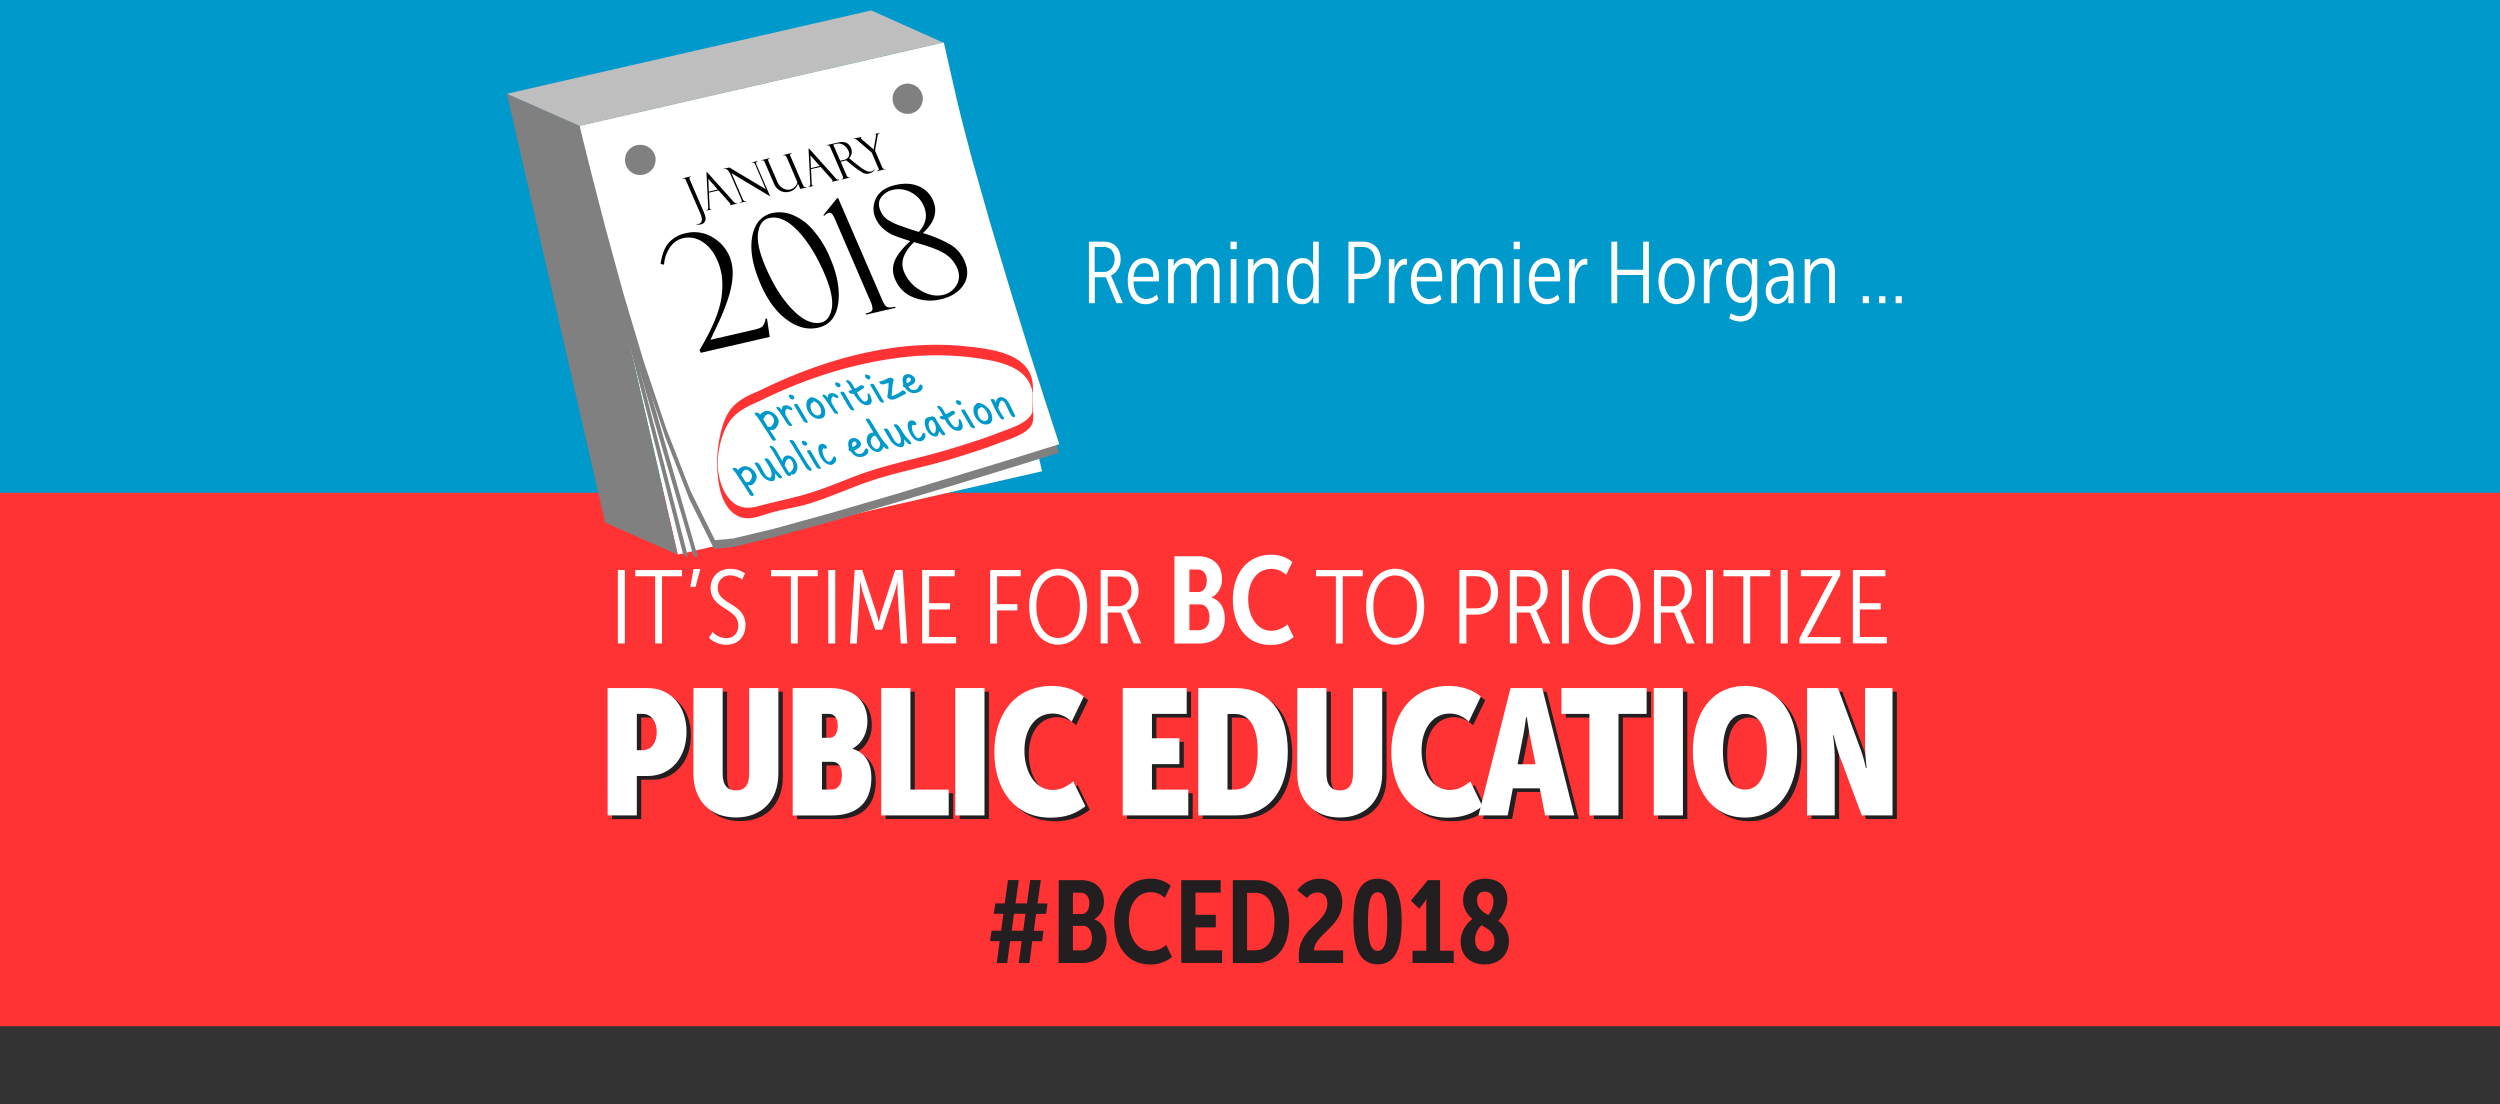 <?xml version="1.0" standalone="yes"?><svg xmlns="http://www.w3.org/2000/svg" viewBox="0 0 1200 530" style="zoom: 1;"><rect x="0" y="0" width="1200" height="530" fill="#333333" stroke="none"/><defs><style>.cls-1{fill:#09c;}.cls-2{fill:#f33;}.cls-3{fill:#231f20;}.cls-4,.cls-7{fill:#fff;}.cls-5{fill:gray;}.cls-6{fill:#bfbebe;}.cls-7{stroke:#000;stroke-linecap:round;stroke-linejoin:round;stroke-width:0.04px;}.cls-8{fill:#ec1c24;}.cls-9{fill:#2e3191;}.cls-10{fill:#00a551;}.cls-11{fill:#00ac4d;}</style></defs><title>bced2018_FB feed</title><g id="fb_feed" data-name="Prioritize public education"><rect class="cls-1" x="-21.77" width="1243.54" height="390.92"></rect><rect class="cls-2" x="-6.51" y="236.54" width="1213.03" height="256.06"></rect><path class="cls-3" d="M479.84,451.75h-4.65l.73-5h4.65l1.07-8.13H477l.79-5h4.48l1.57-11.2H489l-1.56,11.2h5.48l1.57-11.2h5.1L498,433.66h4.82l-.73,5h-4.76l-1.06,8.13h4.64l-.72,5h-4.71l-1.34,10.48H489l1.4-10.48h-5.55l-1.4,10.48h-5Zm11.32-5,1.06-8.13h-5.49l-1.12,8.13Z"></path><path class="cls-3" d="M508.19,422.46h10.75c6.33,0,10.93,3.64,10.93,10.25a9.37,9.37,0,0,1-4.65,8.51v.11c4.09,1.29,5.93,5.16,5.93,9.41,0,8-5,11.49-12,11.49h-11Zm11,16.3c2.24,0,3.7-2.25,3.7-5.21s-1.51-5.05-4.2-5.05H515v10.26Zm-.16,17.42c3.58,0,5.09-2.52,5.09-5.83,0-3.58-1.68-5.94-4.31-5.94H515v11.77Z"></path><path class="cls-3" d="M552.27,421.78a14.72,14.72,0,0,1,9.69,3.31L559.11,431a9.71,9.71,0,0,0-6.61-2.75c-6.89,0-10.65,6.17-10.65,13.78,0,7.79,4,14.46,10.54,14.46a11.76,11.76,0,0,0,7.39-2.92l2.8,5.77a16,16,0,0,1-10.7,3.59c-10.75,0-17-8.85-17-20.62S541.29,421.78,552.27,421.78Z"></path><path class="cls-3" d="M567,422.46h18.93v6h-12.1v10.65h9.75v6.05h-9.75v11h12.77v6.05H567Z"></path><path class="cls-3" d="M591.77,422.46h11c9.8,0,16,7.28,16,19.82s-6.22,20-16,20h-11Zm10.75,33.66c5.83,0,9.24-4.82,9.24-13.84s-3.53-13.72-9.24-13.72H598.6v27.56Z"></path><path class="cls-3" d="M623.42,458.53c0-13.5,13.72-15.35,13.72-24.82,0-3.47-1.91-5.32-4.76-5.32a5.9,5.9,0,0,0-5,2.75l-4.65-3.81a13.1,13.1,0,0,1,10.64-5.55c5.94,0,10.92,3.92,10.92,11.21,0,12-13.22,15.34-13.61,23.19H644.7v6.05h-21A20.61,20.61,0,0,1,623.42,458.53Z"></path><path class="cls-3" d="M649.63,442.28c0-11.42,2.35-20.5,11.65-20.5s11.54,9.08,11.54,20.5-2.3,20.62-11.54,20.62S649.63,453.71,649.63,442.28Zm16.25,0c0-7.84-.68-14-4.6-14s-4.65,6.16-4.65,14,.67,14.12,4.65,14.12S665.88,450.24,665.88,442.28Z"></path><path class="cls-3" d="M678,456.34h6.61V434c0-1.28.11-2.52.11-2.52h-.11a8.54,8.54,0,0,1-1.29,2.08l-2.08,2.63-4-3.87,8.12-9.85h5.88v33.88h6.56v5.89H678Z"></path><path class="cls-3" d="M706.77,441.05a11.28,11.28,0,0,1-4.48-9c0-5.32,3.13-10.25,10.53-10.25s10.7,4.48,10.7,9.81c0,4.92-3.2,9.07-4.32,10.47a11.33,11.33,0,0,1,5.1,9.52c0,6.05-4,11.32-11.76,11.32s-11.43-5.16-11.43-11C701.11,445.93,705.42,442.12,706.77,441.05Zm4.42,3.08a9.09,9.09,0,0,0-3.13,6.89c0,3.2,1.51,5.66,4.7,5.66,3,0,4.6-2.18,4.6-5C717.36,447.49,714,445.81,711.19,444.13Zm3.2-4.87a10.24,10.24,0,0,0,2.46-6.55c0-2.92-1.34-4.71-4.14-4.71s-3.7,1.79-3.7,4C709,436,711.81,437.75,714.39,439.26Z"></path><g id="g2848"><path id="_2" data-name="2" class="cls-4" d="M278.19,60.36,453,20.33,500.17,226.2l-174.85,40Z"></path><path id="_3" data-name="3" class="cls-5" d="M278.19,60.36,243.32,45l47.12,205.83,34.88,15.38L278.19,60.37Z"></path><path id="_4" data-name="4" class="cls-6" d="M243.32,45,418.17,5l34.49,15.41-174.47,40L243.31,45Z"></path><path id="_5" data-name="5" class="cls-5" d="M277.83,64.49l1.46,6.37,4.25,17.24,6.56,25.36,8.41,30.64,9.88,33.11,11,32.8,11.55,29.68,11.79,23.76,8.91-.84,19.64-4.7,26.63-7.29,30-8.78,29.72-8.9,25.75-7.9,18.17-5.61,6.87-2.12-1.92-5.77-5.14-15.68-7.42-23.21L485,144.12l-9.44-31.41-9.12-32-7.92-30.2-5.77-26.09L277.84,64.49Z"></path><path id="_6" data-name="6" class="cls-7" d="M278.25,60.4l1.45,6.37L284,84l6.56,25.37L298.92,140l9.88,33.1,11,32.81,11.54,29.67,11.8,23.76,8.91-.84,19.58-4.68,26.58-7.34,30-8.72,29.66-8.94L483.57,221l18.12-5.65,6.86-2.12-1.92-5.76-5.08-15.65-7.47-23.25-8.83-28.5-9.44-31.4-9.12-32-7.92-30.2L453,20.4l-174.7,40Z"></path><path id="_7" data-name="7" class="cls-5" d="M314.54,75.15l-.24-.8-.32-.77-.42-.71-.5-.68-.55-.63-.67-.54-.66-.46-.73-.38-.78-.32-.84-.21-.83-.11h-.8l-.89,0-.81.19-.8.23-.76.37-.71.41-.68.51-.62.59-.51.62-.48.71-.38.74-.27.81-.17.79-.11.82v.86l.07.78.19.81.28.78.37.77.46.69.5.64.64.6.66.5.7.44.78.32.76.28.84.16.86,0,.79,0,.88-.1.8-.23.78-.28.76-.43.69-.46.63-.54.57-.58.49-.66.43-.75.33-.78.21-.8.17-.79.05-.86,0-.79-.13-.82Z"></path><path id="_8" data-name="8" class="cls-5" d="M442.81,45.78l.14.82,0,.84-.05.86-.17.79-.21.85-.38.74-.38.74-.55.67-.55.63-.68.55-.7.41-.77.38-.77.33-.81.18-.88.1h-.8l-.88-.1-.8-.22-.82-.31-.74-.38-.7-.44-.62-.56-.59-.62-.51-.68-.42-.75-.33-.78-.23-.8-.14-.81,0-.85,0-.86.16-.83.26-.82.32-.77.44-.7.49-.71.62-.59.62-.55.7-.46.76-.37.79-.28.85-.2.83-.09h.85l.83.11.8.22.81.26.74.38.71.49.68.54.54.63.51.69.41.7.33.78.24.84Z"></path><path id="_9" data-name="9" class="cls-5" d="M288.65,112.59,328,266.41l2.25.89L291.46,116.8l-2.81-4.2Z"></path><path id="_10" data-name="10" class="cls-5" d="M288.57,114.21l44.25,152.45,2.21.9L292.08,118.21l-3.51-4Z"></path><path class="cls-1" d="M370.47,210.86l-.88-1.42-.77-1.22-.72-1.1-.7-1.06-.73-1.12-.83-1.27-1.45-2.21c-.24-.37-.47-.69-.67-1s-.4-.5-.59-.72-.39-.43-.53-.61a2,2,0,0,1-.31-.48.37.37,0,0,1,0-.34.53.53,0,0,1,.35-.21,1.61,1.61,0,0,1,1.32.15,2.6,2.6,0,0,1,.51.38l.46.49a1.64,1.64,0,0,1,.36-.58,3,3,0,0,1,.6-.51,5.11,5.11,0,0,1,.73-.41,4.93,4.93,0,0,1,.78-.29,3.35,3.35,0,0,1,1.34-.06,4.81,4.81,0,0,1,1.36.4,6.44,6.44,0,0,1,1.28.76,6.91,6.91,0,0,1,1.09,1,5.52,5.52,0,0,1,.85,1.22,4.18,4.18,0,0,1,.39,1.18,4.05,4.05,0,0,1,0,1.1,3.94,3.94,0,0,1-.31,1,4.93,4.93,0,0,1-.52.92,8.4,8.4,0,0,1-.65.8,2.32,2.32,0,0,1-.49.41,1.69,1.69,0,0,1-.52.23,3.35,3.35,0,0,1-.79.11,3.74,3.74,0,0,1-.91-.09c.25.44.5.86.75,1.25s.49.74.7,1.05.26.38.4.59l.4.62.36.57.29.46a.21.21,0,0,1,0,.21.46.46,0,0,1-.13.19.91.91,0,0,1-.23.15l-.25.09a1,1,0,0,1-1.13-.35A1.54,1.54,0,0,1,370.47,210.86Zm-1.91-6,.33,0,.34,0h.3l.15,0a1.7,1.7,0,0,0,.35-.14,3.55,3.55,0,0,0,.31-.23,3.44,3.44,0,0,0,.27-.27,2,2,0,0,0,.2-.26,4.84,4.84,0,0,0,.45-.79,2.9,2.9,0,0,0,.26-1,2.76,2.76,0,0,0-.12-1.12,3.36,3.36,0,0,0-.75-1.21,4.16,4.16,0,0,0-.48-.46,2.67,2.67,0,0,0-.53-.32,1.93,1.93,0,0,0-.56-.18,1.5,1.5,0,0,0-.56,0,2.27,2.27,0,0,0-.54.19,1.46,1.46,0,0,0-.41.27,1.64,1.64,0,0,0-.32.37,2.14,2.14,0,0,0-.23.48,1.7,1.7,0,0,1-.24.51,1.25,1.25,0,0,1-.5.39Z"></path><path class="cls-1" d="M378,203.6c-.3-.44-.62-.93-1-1.46L376,200.52c-.36-.55-.71-1.09-1.06-1.61s-.67-1-1-1.45l-.15-.15-.13-.15c-.17-.19-.32-.38-.47-.57s-.26-.38-.36-.54a1.25,1.25,0,0,1-.2-.53c0-.1.11-.18.29-.22a1,1,0,0,1,.51,0,1.73,1.73,0,0,1,.49.21,3.09,3.09,0,0,1,.47.36l.43.45.25.29.21.24c0-.22,0-.44.05-.68a2.29,2.29,0,0,1,.15-.65,1.84,1.84,0,0,1,.35-.55,1.39,1.39,0,0,1,.61-.34l.33-.05h.36a2.79,2.79,0,0,1,.49,0,3.24,3.24,0,0,1,.56.11,4.84,4.84,0,0,1,1,.44,3,3,0,0,1,.82.64,1.61,1.61,0,0,1,.21.3,1,1,0,0,1,.11.33.51.51,0,0,1,0,.28.28.28,0,0,1-.2.16,2,2,0,0,1-.45,0,2.35,2.35,0,0,1-.54-.11,1.89,1.89,0,0,1-.27-.12l-.3-.17-.28-.15-.17-.1-.11,0-.11,0a1,1,0,0,0-.66.46,2.18,2.18,0,0,0-.26.78,4.49,4.49,0,0,0,0,.9c0,.31.06.58.09.83.32.52.65,1.07,1,1.66s.72,1.21,1.12,1.85l.2.23c.16.18.32.36.47.55a2.21,2.21,0,0,1,.34.53.37.37,0,0,1-.08.3.53.53,0,0,1-.34.21,1.12,1.12,0,0,1-.79-.1,2.32,2.32,0,0,1-.71-.53A2.52,2.52,0,0,1,378,203.6Z"></path><path class="cls-1" d="M378.94,190.89a3.47,3.47,0,0,1-.25-.51.81.81,0,0,1,0-.59,1,1,0,0,1,.22-.24.68.68,0,0,1,.24-.15.42.42,0,0,1,.24,0,1.31,1.31,0,0,1,.28.09,2.63,2.63,0,0,1,.35.15.57.57,0,0,1,.44.09,1.85,1.85,0,0,1,.38.32,3.07,3.07,0,0,1,.2.27l.13.2a.69.69,0,0,1,.1.41.75.75,0,0,1-.1.36,1,1,0,0,1-.26.28.9.9,0,0,1-.32.17.82.82,0,0,1-.38,0,3.48,3.48,0,0,1-.56-.23,1.43,1.43,0,0,1-.3-.19l-.14-.12-.14-.18Zm6,10c-.22-.37-.48-.8-.77-1.3s-.59-1-.92-1.58-.65-1.12-1-1.7-.68-1.15-1-1.69a.84.84,0,0,1,0-.14.5.5,0,0,1,0-.21.53.53,0,0,1,.12-.22.69.69,0,0,1,.31-.16,1.65,1.65,0,0,1,.32,0,1.3,1.3,0,0,1,.34,0,2.19,2.19,0,0,1,.33.12.89.89,0,0,1,.28.23l.05.05,0,.07.61,1c.67,1.15,1.35,2.3,2,3.45s1.36,2.32,2,3.47a1.07,1.07,0,0,1,.07.15,1.33,1.33,0,0,1,.05.19.48.48,0,0,1,0,.18.27.27,0,0,1-.17.11,1.2,1.2,0,0,1-.5,0,2.07,2.07,0,0,1-.52-.16,2.37,2.37,0,0,1-.47-.26,2.83,2.83,0,0,1-.35-.31l-.08-.08a.41.41,0,0,1,0-.09Z"></path><path class="cls-1" d="M388.11,197.8a8,8,0,0,1-.63-1.28,6.45,6.45,0,0,1-.38-1.45,6,6,0,0,1,0-1.53,4.88,4.88,0,0,1,.48-1.52,1,1,0,0,1,.25-.28,1.4,1.4,0,0,1,.48-.27c0-.31.21-.52.6-.63a2.85,2.85,0,0,1,1.5,0,7,7,0,0,1,1.67.76l.53.34a5.86,5.86,0,0,1,.5.37,5,5,0,0,1,.5.43c.17.16.35.34.53.54a7.81,7.81,0,0,1,1.08,1.52,7.1,7.1,0,0,1,.66,1.61,6,6,0,0,1,.21,1.62,4.64,4.64,0,0,1-.27,1.5,1.9,1.9,0,0,1-.58.83,3,3,0,0,1-1.14.54,4,4,0,0,1-1.37.13,4.36,4.36,0,0,1-1.32-.3,5.36,5.36,0,0,1-1.23-.69,6.8,6.8,0,0,1-1.13-1A8.55,8.55,0,0,1,388.11,197.8Zm1.6-.27.27.41q.15.19.3.36a4.22,4.22,0,0,0,.58.54,2.77,2.77,0,0,0,.64.38,2.33,2.33,0,0,0,.69.17,1.73,1.73,0,0,0,.71-.06,1.44,1.44,0,0,0,1-.68,2.3,2.3,0,0,0,.27-1.15,4.62,4.62,0,0,0-.24-1.33,6.53,6.53,0,0,0-.56-1.22l-.39-.63a3.89,3.89,0,0,0-.41-.53,2.67,2.67,0,0,0-.47-.42l-.63-.4-.45-.28a4.78,4.78,0,0,1-.44-.29.92.92,0,0,1,0,.26.33.33,0,0,1-.08.24,1.6,1.6,0,0,1-.32.26,4.77,4.77,0,0,1-.63.3,1.14,1.14,0,0,0-.33.46,2.48,2.48,0,0,0-.16.65,4.65,4.65,0,0,0,0,.75,5.39,5.39,0,0,0,.12.79,6.08,6.08,0,0,0,.22.76A3.68,3.68,0,0,0,389.71,197.53Z"></path><path class="cls-1" d="M400.2,197.74c-.31-.44-.63-.93-1-1.46s-.71-1.07-1.06-1.62l-1.06-1.61c-.34-.53-.67-1-1-1.44l-.15-.16-.13-.15a6.47,6.47,0,0,1-.47-.57,6.32,6.32,0,0,1-.36-.54,1.23,1.23,0,0,1-.2-.52c0-.1.11-.18.29-.23a1.1,1.1,0,0,1,.51,0,1.73,1.73,0,0,1,.49.21,3.09,3.09,0,0,1,.47.36,6.14,6.14,0,0,1,.43.45l.25.28a2.08,2.08,0,0,0,.21.25c0-.22,0-.45,0-.68a2.45,2.45,0,0,1,.16-.66,1.7,1.7,0,0,1,.34-.54,1.3,1.3,0,0,1,.61-.34,1.63,1.63,0,0,1,.33-.05h.36l.49,0a2.51,2.51,0,0,1,.56.11,4.79,4.79,0,0,1,1,.43,3.25,3.25,0,0,1,.82.64,1.13,1.13,0,0,1,.21.31.86.86,0,0,1,.11.33.48.48,0,0,1,0,.27.26.26,0,0,1-.2.16,1.24,1.24,0,0,1-.45,0,1.91,1.91,0,0,1-.54-.1l-.27-.12-.3-.17-.28-.16-.17-.09h-.11l-.11,0a1,1,0,0,0-.66.46,2.18,2.18,0,0,0-.26.78,4.49,4.49,0,0,0,0,.9c0,.3.06.58.09.82.32.52.65,1.08,1,1.67s.72,1.21,1.11,1.85l.21.22c.16.18.32.37.47.56a2.18,2.18,0,0,1,.34.52.4.4,0,0,1-.08.31.62.62,0,0,1-.34.21,1.18,1.18,0,0,1-.79-.1,2.35,2.35,0,0,1-.71-.54A1.5,1.5,0,0,1,400.2,197.74Z"></path><path class="cls-1" d="M401.15,185a3.31,3.31,0,0,1-.25-.5.83.83,0,0,1,0-.6,1,1,0,0,1,.22-.24.62.62,0,0,1,.24-.14.5.5,0,0,1,.24,0l.28.09.35.16a.61.61,0,0,1,.44.08,2.3,2.3,0,0,1,.38.33,3.07,3.07,0,0,1,.2.27,2.12,2.12,0,0,1,.13.2.68.68,0,0,1,.1.4.79.79,0,0,1-.1.37,1,1,0,0,1-.26.28.88.88,0,0,1-.32.16.83.83,0,0,1-.38,0,2.93,2.93,0,0,1-.56-.24,1.15,1.15,0,0,1-.3-.18l-.14-.13-.14-.18A.86.86,0,0,1,401.15,185Zm6,10-.77-1.31-.92-1.58-1-1.7c-.35-.58-.68-1.14-1-1.69a.49.49,0,0,1,0-.14.37.37,0,0,1,0-.21.43.43,0,0,1,.11-.21.61.61,0,0,1,.31-.16,1.64,1.64,0,0,1,.32,0,2,2,0,0,1,.34,0,1.1,1.1,0,0,1,.33.12,1,1,0,0,1,.28.22l.05.06.05.06.6,1,2,3.45c.67,1.16,1.36,2.31,2.05,3.47a1.07,1.07,0,0,1,.07.15.59.59,0,0,1,.05.19.47.47,0,0,1,0,.17.24.24,0,0,1-.17.11,1,1,0,0,1-.5,0,2.59,2.59,0,0,1-.52-.16,2.4,2.4,0,0,1-.47-.27,1.8,1.8,0,0,1-.35-.31.6.6,0,0,1-.08-.08.22.22,0,0,1-.05-.08Z"></path><path class="cls-1" d="M412.1,192.28a12.39,12.39,0,0,1-1.24-1.62c-.38-.57-.73-1.13-1.05-1.66a2.92,2.92,0,0,1-.54.05,3,3,0,0,1-.59-.06,1.75,1.75,0,0,1-.56-.18,1.39,1.39,0,0,1-.46-.33,1,1,0,0,1-.15-.22,1.59,1.59,0,0,1-.12-.27.58.58,0,0,1,0-.26.24.24,0,0,1,.17-.15l1.2-.31c.12,0,.15-.1.1-.22a3,3,0,0,0-.16-.31c-.24-.37-.44-.7-.6-1l-.4-.7-.28-.46a1.87,1.87,0,0,0-.2-.28l-.21-.22-.28-.3-.08-.09-.15-.19a2.36,2.36,0,0,1-.22-.36.85.85,0,0,1-.09-.38c0-.13.1-.21.28-.26a1.1,1.1,0,0,1,.51,0,1.77,1.77,0,0,1,.51.19,3.74,3.74,0,0,1,.49.32,4.22,4.22,0,0,1,.43.41,3.35,3.35,0,0,1,.32.42l1.61,2.7.72-.38.63-.34.57-.35.41-.25.29-.18a1,1,0,0,1,.22-.1l.31-.05a1.19,1.19,0,0,1,.33,0,.92.92,0,0,1,.32.1,1.13,1.13,0,0,1,.31.24,1.2,1.2,0,0,1,.26.41.73.73,0,0,1,0,.35.6.6,0,0,1-.13.28.91.91,0,0,1-.24.2l-.3.18-.4.25-.45.29-.44.29-.54.37c-.16.1-.29.18-.41.24l-.28.14a.69.69,0,0,1-.2.07c.19.38.4.74.61,1.1s.42.68.62,1,.39.57.56.8.32.41.44.54a4.89,4.89,0,0,0,.46.45,2.61,2.61,0,0,0,.49.35,1.75,1.75,0,0,0,.53.18,1.24,1.24,0,0,0,.54,0,1.06,1.06,0,0,0,.7-.51,2.07,2.07,0,0,0,.28-.89,5.64,5.64,0,0,0,0-1.09c0-.39-.09-.75-.13-1.1a.17.17,0,0,1,.13-.23l.14,0,.21,0,.23.09a.74.74,0,0,1,.2.16l.09.11a6,6,0,0,1,.56,1.24c.14.43.27.86.4,1.3a1.47,1.47,0,0,1,.07.46,3.55,3.55,0,0,1-.06.47,3.81,3.81,0,0,1-.13.45c-.06.14-.11.27-.17.39a1.1,1.1,0,0,1-.48.5,3.33,3.33,0,0,1-.7.29,3.15,3.15,0,0,1-1.23.06,4.68,4.68,0,0,1-1.28-.38,6.29,6.29,0,0,1-1.24-.73A7,7,0,0,1,412.1,192.28Z"></path><path class="cls-1" d="M415.51,181.25a3.31,3.31,0,0,1-.25-.5.83.83,0,0,1,0-.6,1,1,0,0,1,.22-.24.88.88,0,0,1,.24-.15.53.53,0,0,1,.24,0,1.31,1.31,0,0,1,.28.09,2.17,2.17,0,0,1,.35.15.57.57,0,0,1,.44.09,1.85,1.85,0,0,1,.38.32,3.07,3.07,0,0,1,.2.27,2.06,2.06,0,0,1,.13.21.65.65,0,0,1,.1.4.75.75,0,0,1-.1.36,1,1,0,0,1-.26.29.88.88,0,0,1-.32.16.82.82,0,0,1-.38,0,3.48,3.48,0,0,1-.56-.23,1.43,1.43,0,0,1-.3-.19.79.79,0,0,1-.13-.12l-.15-.18C415.58,181.35,415.54,181.3,415.51,181.25Zm6,10c-.22-.37-.48-.8-.77-1.3l-.92-1.58c-.32-.56-.65-1.12-1-1.7s-.68-1.15-1-1.69a.62.62,0,0,1,0-.14.37.37,0,0,1,0-.21.42.42,0,0,1,.11-.22.69.69,0,0,1,.31-.16,1.65,1.65,0,0,1,.32,0,1.27,1.27,0,0,1,.34,0,2.19,2.19,0,0,1,.33.12,1,1,0,0,1,.28.23.1.1,0,0,1,.05.06l0,.06.61,1,2,3.45c.67,1.16,1.36,2.32,2.06,3.47,0,0,0,.09.06.15a.67.67,0,0,1,0,.19.34.34,0,0,1,0,.18.27.27,0,0,1-.17.11,1.2,1.2,0,0,1-.5,0,2.07,2.07,0,0,1-.52-.16,2.37,2.37,0,0,1-.47-.26,2.83,2.83,0,0,1-.35-.31l-.08-.08a.41.41,0,0,1,0-.09Z"></path><path class="cls-1" d="M426.12,190.91a1.19,1.19,0,0,1-.15-.46,2.57,2.57,0,0,1,0-.48,1.56,1.56,0,0,1,.06-.44c0-.13.05-.24.08-.33,0-.35.09-.76.15-1.22s.11-.95.15-1.44.08-1,.09-1.47,0-.91,0-1.29l-.63.19-.73.21-.68.2-.48.14a1.6,1.6,0,0,1-.39,0,1.35,1.35,0,0,1-.43-.08,1.66,1.66,0,0,1-.43-.2,2.07,2.07,0,0,1-.42-.37.83.83,0,0,1-.24-.45.28.28,0,0,1,.14-.32l.33-.05.35-.08a6.8,6.8,0,0,0,1.07-.37l1.06-.46,1-.46a7.42,7.42,0,0,1,1-.33,1,1,0,0,1,.32-.05,1.1,1.1,0,0,1,.31,0,2,2,0,0,1,.33.13l.42.22.17.11.09.1a1.14,1.14,0,0,1,.26.4,1.54,1.54,0,0,1,.06.43.4.4,0,0,0-.16.22c-.05.12-.09.27-.14.44s-.08.36-.12.57l-.09.61c0,.19-.06.38-.08.55s0,.3-.05.4v.11c0,.1,0,.27-.06.5s0,.48-.07.77,0,.59-.06.92,0,.63-.05.93,0,.57-.05.81,0,.44,0,.58a.4.4,0,0,0,.15,0l.15,0a3,3,0,0,0,.58-.23c.2-.11.4-.21.61-.3l2.12-1a1.15,1.15,0,0,1,.25-.25l.35-.25.22-.13.24-.18.15-.15a.45.45,0,0,1,.13-.11.51.51,0,0,1,.18-.08.77.77,0,0,1,.37,0,1,1,0,0,1,.36.13,2.6,2.6,0,0,1,.36.25c.13.09.26.2.39.31a1.25,1.25,0,0,1,.16.33.74.74,0,0,1,.05.31.49.49,0,0,1-.06.25.3.3,0,0,1-.2.14.54.54,0,0,1-.23,0l-.37.2-.68.37-1,.55-1.5.77-.32.15-.51.21-.51.2-.34.12a3,3,0,0,1-.65.09,3.2,3.2,0,0,1-.75,0,3.28,3.28,0,0,1-.75-.24,1.87,1.87,0,0,1-.62-.45Z"></path><path class="cls-1" d="M433.77,185.74a1.36,1.36,0,0,1-.39-.72.51.51,0,0,1,.23-.51,4.27,4.27,0,0,1-.18-.61c-.06-.27-.11-.56-.15-.88a6.34,6.34,0,0,1,0-1,3,3,0,0,1,.21-1,2.24,2.24,0,0,1,.53-.8,2.1,2.1,0,0,1,1-.52,3.62,3.62,0,0,1,1-.11,3.34,3.34,0,0,1,.95.19,3.46,3.46,0,0,1,.86.43,4.47,4.47,0,0,1,.73.64,4.52,4.52,0,0,1,.45.61,2,2,0,0,1,.32,1,1.87,1.87,0,0,1-.21.88,2.37,2.37,0,0,1-.58.74,6,6,0,0,1-.8.6,7.41,7.41,0,0,1-.87.47l-.78.34a2.09,2.09,0,0,0,.23.44,3.08,3.08,0,0,0,.37.5,2.33,2.33,0,0,0,1.14.71,2.77,2.77,0,0,0,1.4,0,2.72,2.72,0,0,0,.73-.31,2.45,2.45,0,0,0,.51-.44,3.31,3.31,0,0,0,.36-.5,3.15,3.15,0,0,0,.24-.49,3.71,3.71,0,0,1,.29-.53.67.67,0,0,1,.38-.28.51.51,0,0,1,.39,0,1.08,1.08,0,0,1,.28.23l.12.14.09.11a1.87,1.87,0,0,1,.24.52,1,1,0,0,1,0,.5,2.92,2.92,0,0,1-1,1.56,4.77,4.77,0,0,1-1.81.87c-.14,0-.32.07-.53.11a5,5,0,0,1-1.54,0,4.16,4.16,0,0,1-.9-.27,4.72,4.72,0,0,1-1-.52,5.68,5.68,0,0,1-.95-.86,7.13,7.13,0,0,1-.73-1,.72.72,0,0,1-.33-.06A.93.93,0,0,1,433.77,185.74Zm3.38-4-.06-.09-.07-.08a1.08,1.08,0,0,0-.51-.32,1.1,1.1,0,0,0-.54,0,1,1,0,0,0-.59.42,1.76,1.76,0,0,0-.25.71,2.82,2.82,0,0,0,0,.82,4.19,4.19,0,0,0,.17.75,5.84,5.84,0,0,0,1-.48,2.36,2.36,0,0,0,.66-.56,1.2,1.2,0,0,0,.28-.58A.93.93,0,0,0,437.15,181.75Z"></path><path class="cls-1" d="M359.86,237.47,359,236l-.77-1.21-.71-1.1-.7-1.07c-.24-.35-.48-.73-.73-1.11l-.83-1.27-1.45-2.21c-.25-.38-.47-.7-.67-1s-.4-.5-.6-.72-.38-.43-.53-.62a1.79,1.79,0,0,1-.3-.47.44.44,0,0,1,0-.35.55.55,0,0,1,.35-.21,1.87,1.87,0,0,1,.73-.05,1.94,1.94,0,0,1,.6.21,2.28,2.28,0,0,1,.5.38c.16.15.31.31.46.48a2,2,0,0,1,.37-.58,3.62,3.62,0,0,1,.59-.5,4.72,4.72,0,0,1,.73-.41,4.2,4.2,0,0,1,.79-.29,3.34,3.34,0,0,1,1.34-.07,5.28,5.28,0,0,1,1.36.4,6.89,6.89,0,0,1,1.27.76,8,8,0,0,1,1.09,1,5.52,5.52,0,0,1,.86,1.23,4,4,0,0,1,.38,1.17,3.38,3.38,0,0,1,0,1.1,3.53,3.53,0,0,1-.3,1,5.48,5.48,0,0,1-.52.91,7.59,7.59,0,0,1-.66.8,2.33,2.33,0,0,1-.48.42,2.13,2.13,0,0,1-.52.23,3.35,3.35,0,0,1-.79.11,4.36,4.36,0,0,1-.91-.1q.36.66.75,1.26c.25.39.48.74.7,1l.4.6.39.62.36.57.3.46a.23.23,0,0,1,0,.21.49.49,0,0,1-.14.19.76.76,0,0,1-.23.15,1.17,1.17,0,0,1-.24.09,1,1,0,0,1-1.13-.35A1.44,1.44,0,0,1,359.86,237.47Zm-1.91-6,.32,0,.35,0,.29,0h.16a1.26,1.26,0,0,0,.34-.15,2.27,2.27,0,0,0,.32-.22l.27-.27c.08-.09.14-.18.2-.26a6.36,6.36,0,0,0,.44-.79,3,3,0,0,0,.27-1,2.72,2.72,0,0,0-.13-1.11,3.32,3.32,0,0,0-.74-1.21,4.16,4.16,0,0,0-.48-.46,3.83,3.83,0,0,0-.53-.33,2.26,2.26,0,0,0-.56-.17,1.37,1.37,0,0,0-.57,0,4,4,0,0,0-.53.19,1.81,1.81,0,0,0-.42.28,1.55,1.55,0,0,0-.31.36,2.69,2.69,0,0,0-.24.48,1.43,1.43,0,0,1-.23.52,1.18,1.18,0,0,1-.51.38Z"></path><path class="cls-1" d="M362.38,222.73a.84.84,0,0,1-.11-.28.51.51,0,0,1,0-.21.23.23,0,0,1,.06-.12.19.19,0,0,1,.07-.06,1.56,1.56,0,0,1,.26,0l.29,0,.33,0a.7.7,0,0,1,.51.1,2.06,2.06,0,0,1,.49.41,2.16,2.16,0,0,1,.28.38c.47.81.87,1.51,1.2,2.11s.61,1.12.85,1.54.43.77.59,1a4.18,4.18,0,0,0,.4.59c.12.12.26.26.43.41a6.25,6.25,0,0,0,.54.4,2.6,2.6,0,0,0,.56.27.81.81,0,0,0,1-.4,2,2,0,0,0,.22-.77,3.33,3.33,0,0,0,0-.89,6.76,6.76,0,0,0-.15-.8l-.13-.47a6.26,6.26,0,0,0-.38-1c-.17-.36-.36-.72-.56-1.07s-.41-.69-.6-1l-.48-.74-.84-1.27a.86.86,0,0,1-.21-.53c0-.11.15-.2.39-.26a1.67,1.67,0,0,1,.44-.06,1.37,1.37,0,0,1,.47.1,2,2,0,0,1,.49.29,3.78,3.78,0,0,1,.55.53,8,8,0,0,1,.73,1c.26.4.51.8.75,1.21l.47.75c.17.27.34.53.52.79s.36.51.54.74a7.31,7.31,0,0,0,.5.63c.28.3.56.61.86.91s.6.62.9,1q.21.23.36.42a1.38,1.38,0,0,1,.2.28,1.27,1.27,0,0,1,.22.59c0,.14-.13.25-.38.31a1.15,1.15,0,0,1-.47.05,1.18,1.18,0,0,1-.38-.09,1.61,1.61,0,0,1-.31-.19l-.26-.24L372,227.32l-.05.05c0,.31.07.65.11,1a4.35,4.35,0,0,1,0,1.08,2.17,2.17,0,0,1-.3.93,1.33,1.33,0,0,1-.84.56,1.19,1.19,0,0,1-.35,0c-.16,0-.33,0-.52,0s-.37-.06-.56-.1l-.48-.14a6.81,6.81,0,0,1-1.63-.85,8.66,8.66,0,0,1-1.26-1.12c-.19-.23-.38-.46-.54-.69s-.32-.46-.45-.68-.26-.43-.37-.63l-.3-.53c-.3-.48-.55-.9-.77-1.27l-.57-1-.42-.71Z"></path><path class="cls-1" d="M376.07,225.4q-.48-.78-1-1.71c-.36-.61-.72-1.24-1.09-1.89l-1.1-1.91c-.37-.64-.71-1.23-1.05-1.79s-.63-1.07-.91-1.52-.52-.8-.71-1.07l-.56-.76-.1-.2a.6.6,0,0,1-.08-.21.41.41,0,0,1,0-.19.28.28,0,0,1,.2-.13,1.14,1.14,0,0,1,.55,0,1.72,1.72,0,0,1,.54.18,2.38,2.38,0,0,1,.5.35,3.73,3.73,0,0,1,.45.44,4.54,4.54,0,0,1,.39.48l.3.45c.55.88,1.07,1.77,1.56,2.68s1,1.81,1.59,2.72a3.93,3.93,0,0,1,.18-.84,3,3,0,0,1,.37-.76,2.58,2.58,0,0,1,.59-.6,2.17,2.17,0,0,1,.81-.38,2.74,2.74,0,0,1,1-.09,3.9,3.9,0,0,1,.95.24,4.24,4.24,0,0,1,.87.5,5.82,5.82,0,0,1,.78.71l.33.4a4.29,4.29,0,0,1,.28.41,7.5,7.5,0,0,1,.85,1.86,5.1,5.1,0,0,1,.21,1.58,3.89,3.89,0,0,1-.25,1.34,6,6,0,0,1-.56,1.14,2.73,2.73,0,0,1-.5.56,1.69,1.69,0,0,1-.66.32,1.93,1.93,0,0,1-.63.08,2.55,2.55,0,0,1-.56-.14.79.79,0,0,1,.06.22.55.55,0,0,1,0,.22.38.38,0,0,1-.1.2.55.55,0,0,1-.25.14,1.46,1.46,0,0,1-.95-.07,2.61,2.61,0,0,1-.84-.64l-.26-.31c-.07-.11-.15-.22-.21-.33Zm2.41-5.19a1.47,1.47,0,0,0-.72.46,3.51,3.51,0,0,0-.52.81,5.89,5.89,0,0,0-.36.94l-.24.87.43.77c.13.25.27.5.41.75s.3.52.46.78.35.54.55.82l.27.37.2.15a.9.9,0,0,1,.2-.26,1.84,1.84,0,0,1,.22-.17l.23-.17a2.32,2.32,0,0,0,.25-.22,3.41,3.41,0,0,0,1-2.15,4.54,4.54,0,0,0-.8-2.7c-.09-.15-.17-.27-.25-.38a2.09,2.09,0,0,0-.22-.28,1.15,1.15,0,0,0-.51-.37A1,1,0,0,0,378.48,220.21Z"></path><path class="cls-1" d="M379.69,212.79a5,5,0,0,1-.46-.71,1.4,1.4,0,0,1-.19-.58.28.28,0,0,1,.24-.31,1,1,0,0,1,.37,0,2,2,0,0,1,.47.06,2,2,0,0,1,.47.16,1,1,0,0,1,.37.27,1.09,1.09,0,0,1,.13.17l.12.2,5.86,9.65c.24.39.47.75.7,1.1l.59.84.2.22c.16.18.32.38.49.6a3.84,3.84,0,0,1,.4.63,1.09,1.09,0,0,1,.14.54c0,.15-.1.25-.29.3a1.09,1.09,0,0,1-.51,0,2.32,2.32,0,0,1-.54-.19,3.88,3.88,0,0,1-.48-.3,3.17,3.17,0,0,1-.37-.34l-.29-.36-.33-.46-.32-.49-.28-.42-6-9.87C380.05,213.27,379.87,213,379.69,212.79Z"></path><path class="cls-1" d="M385.15,213.06a3.26,3.26,0,0,1-.26-.5.83.83,0,0,1,0-.6,1,1,0,0,1,.22-.24.86.86,0,0,1,.23-.15.53.53,0,0,1,.24,0,1.23,1.23,0,0,1,.29.09c.12,0,.23.1.35.15a.67.67,0,0,1,.44.09,1.6,1.6,0,0,1,.37.33,1.5,1.5,0,0,1,.21.26,1.6,1.6,0,0,0,.13.21.74.74,0,0,1,.1.4.76.76,0,0,1-.11.36,1,1,0,0,1-.25.29,1,1,0,0,1-.32.16.74.74,0,0,1-.39,0,3,3,0,0,1-.55-.23,1.49,1.49,0,0,1-.31-.18l-.13-.13-.14-.18A1.4,1.4,0,0,1,385.15,213.06Zm6,10-.77-1.31c-.29-.5-.6-1-.92-1.58l-1-1.7c-.34-.58-.68-1.15-1-1.69a.53.53,0,0,1-.05-.14.74.74,0,0,1,0-.21.49.49,0,0,1,.42-.37,1.2,1.2,0,0,1,.33,0,1.31,1.31,0,0,1,.34,0,1.1,1.1,0,0,1,.33.12.85.85,0,0,1,.28.22l.05.06.05.06.6,1c.68,1.15,1.36,2.3,2,3.46l2.06,3.47.07.15a1.21,1.21,0,0,1,.05.18.34.34,0,0,1,0,.18.22.22,0,0,1-.16.11,1.19,1.19,0,0,1-.5,0,3.13,3.13,0,0,1-.52-.16,3,3,0,0,1-.47-.27,1.92,1.92,0,0,1-.36-.31l-.07-.08a.19.19,0,0,1-.05-.09Z"></path><path class="cls-1" d="M394.19,219.92a11.77,11.77,0,0,1-.79-1.59,9.44,9.44,0,0,1-.51-1.68,6.27,6.27,0,0,1-.09-1.6,2.88,2.88,0,0,1,.45-1.33,1.08,1.08,0,0,1,.34-.33,2,2,0,0,1,.51-.21,3.11,3.11,0,0,1,.6-.09,1.71,1.71,0,0,1,.6.07,2.29,2.29,0,0,1,.59.24,2.54,2.54,0,0,1,.54.46,2.79,2.79,0,0,1,.33.46,1.33,1.33,0,0,1,.17.45.53.53,0,0,1-.06.36.55.55,0,0,1-.34.23,1.22,1.22,0,0,1-.43,0,3.85,3.85,0,0,1-.47-.08l-.23-.05a1,1,0,0,0-.24,0,1.42,1.42,0,0,0-.3.6,3.08,3.08,0,0,0-.06.75,4.16,4.16,0,0,0,.12.83,8.29,8.29,0,0,0,.25.85,7.27,7.27,0,0,0,.34.81c.12.26.25.5.37.71s.2.33.33.53a5.58,5.58,0,0,0,.44.55,3.43,3.43,0,0,0,.33.33,2.09,2.09,0,0,0,.37.26,1.37,1.37,0,0,0,.4.14.9.9,0,0,0,.4,0,2,2,0,0,0,.55-.25,2.48,2.48,0,0,0,.42-.36,2.77,2.77,0,0,0,.31-.45,4.52,4.52,0,0,0,.25-.49,2.92,2.92,0,0,0,.14-.31,2.64,2.64,0,0,1,.14-.29,1.53,1.53,0,0,1,.15-.23.36.36,0,0,1,.18-.12.8.8,0,0,1,.31,0,.74.74,0,0,1,.32.2,1.12,1.12,0,0,1,.18.28,2.3,2.3,0,0,1,.23.72,1.85,1.85,0,0,1,0,.63,1.6,1.6,0,0,1-.21.54,5.66,5.66,0,0,1-.31.48,2.85,2.85,0,0,1-.73.74,2.57,2.57,0,0,1-.82.4,1.34,1.34,0,0,1-.32.05,1.52,1.52,0,0,1-.37,0,4.86,4.86,0,0,1-1.82-.57,5.66,5.66,0,0,1-1.47-1.18,6.21,6.21,0,0,1-.54-.68A8.38,8.38,0,0,1,394.19,219.92Z"></path><path class="cls-1" d="M407.66,216.42a1.28,1.28,0,0,1-.38-.71.5.5,0,0,1,.22-.51c-.05-.15-.11-.35-.18-.61a7.06,7.06,0,0,1-.14-.88,5.31,5.31,0,0,1,0-1,3.35,3.35,0,0,1,.2-1,2.27,2.27,0,0,1,.54-.8,2.06,2.06,0,0,1,1-.52,3.29,3.29,0,0,1,1-.11,3.34,3.34,0,0,1,1,.19,3.64,3.64,0,0,1,.86.43,4,4,0,0,1,.72.64,3.28,3.28,0,0,1,.45.61,2,2,0,0,1,.33,1,1.9,1.9,0,0,1-.21.88,2.53,2.53,0,0,1-.58.74,7,7,0,0,1-1.68,1.07c-.29.13-.55.25-.78.33a2.4,2.4,0,0,0,.23.45,3.14,3.14,0,0,0,.38.5,2.28,2.28,0,0,0,1.14.71,2.77,2.77,0,0,0,1.4,0,2.65,2.65,0,0,0,.72-.31,2.45,2.45,0,0,0,.51-.44,2.33,2.33,0,0,0,.36-.5,4.55,4.55,0,0,0,.25-.49,2.93,2.93,0,0,1,.29-.53.67.67,0,0,1,.38-.29.56.56,0,0,1,.39,0,1.27,1.27,0,0,1,.28.23l.12.14.08.11a2.26,2.26,0,0,1,.25.52,1.07,1.07,0,0,1,0,.5,3,3,0,0,1-1,1.56,4.82,4.82,0,0,1-1.82.87c-.14,0-.32.07-.53.11a4.9,4.9,0,0,1-.7.05,6.2,6.2,0,0,1-.83-.07,4.08,4.08,0,0,1-.91-.27,5.21,5.21,0,0,1-.94-.52,5.32,5.32,0,0,1-.95-.86,7.16,7.16,0,0,1-.74-1,.77.77,0,0,1-.33-.06A.93.93,0,0,1,407.66,216.42Zm3.38-4a.41.41,0,0,0-.05-.09.6.6,0,0,1-.08-.08,1,1,0,0,0-.5-.32,1.1,1.1,0,0,0-.54,0,1,1,0,0,0-.6.42,1.76,1.76,0,0,0-.25.71,2.82,2.82,0,0,0,0,.82,3.44,3.44,0,0,0,.18.75,5.41,5.41,0,0,0,1-.48,2.58,2.58,0,0,0,.67-.56,1.26,1.26,0,0,0,.27-.59A.85.85,0,0,0,411,212.44Z"></path><path class="cls-1" d="M417.12,214.41a9.81,9.81,0,0,1-.56-1.06,7.47,7.47,0,0,1-.39-1.09,5.29,5.29,0,0,1-.15-1.12,3.84,3.84,0,0,1,.14-1.11,4.78,4.78,0,0,1,.27-.75,3.18,3.18,0,0,1,.41-.66,2.75,2.75,0,0,1,.56-.52,2.31,2.31,0,0,1,.73-.33,2.26,2.26,0,0,1,.57-.09,3.58,3.58,0,0,1,.56,0l-1.05-1.82q-.84-1.49-2.49-4.11a.87.87,0,0,1-.08-.48.32.32,0,0,1,.28-.27,2.32,2.32,0,0,1,.38-.06,1.25,1.25,0,0,1,.42,0,1.78,1.78,0,0,1,.45.2,2.38,2.38,0,0,1,.46.41l4.69,7.73c.13.22.33.51.59.87s.55.74.85,1.13.61.79.92,1.17.59.71.84,1a8.06,8.06,0,0,1,.78,1,4,4,0,0,1,.21.39.71.71,0,0,1,.07.29.3.3,0,0,1-.13.2,1.12,1.12,0,0,1-.34.14,1.24,1.24,0,0,1-.45,0,1,1,0,0,1-.35-.09,1.38,1.38,0,0,1-.28-.19l-.25-.26-.28-.29a2.91,2.91,0,0,0-.33-.26c0,.07-.07.16-.13.27s-.11.22-.16.34-.11.22-.16.32a1.52,1.52,0,0,1-.12.21c-.07.12-.15.24-.25.38a3,3,0,0,1-.34.39,2.78,2.78,0,0,1-.46.35,2.7,2.7,0,0,1-.6.25,2.93,2.93,0,0,1-.91.07,3.94,3.94,0,0,1-1.05-.24,4.93,4.93,0,0,1-1.11-.58,6.42,6.42,0,0,1-1.09-1c-.12-.14-.24-.28-.34-.42A5,5,0,0,1,417.12,214.41Zm1.49-.48a4.19,4.19,0,0,0,.4.54,4.41,4.41,0,0,0,.49.48,2.21,2.21,0,0,0,.52.36,1.82,1.82,0,0,0,.57.19,1.45,1.45,0,0,0,.62,0,.87.87,0,0,0,.33-.17,1.66,1.66,0,0,0,.27-.26,2.61,2.61,0,0,0,.2-.3c.05-.1.1-.19.13-.27s.17-.41.24-.61a2,2,0,0,0,.1-.6,2.09,2.09,0,0,0-.09-.68,3.57,3.57,0,0,0-.36-.79l-.44-.7c-.13-.21-.26-.42-.4-.62s-.27-.4-.42-.61l-.5-.68-.22-.07a.5.5,0,0,0-.27,0,1.87,1.87,0,0,0-.68.33,2.66,2.66,0,0,0-.58.58,2.78,2.78,0,0,0-.39.79,3.14,3.14,0,0,0-.16.94,3.62,3.62,0,0,0,.14,1.05A4.39,4.39,0,0,0,418.61,213.93Z"></path><path class="cls-1" d="M424.4,206.38a1,1,0,0,1-.12-.27.52.52,0,0,1,0-.21.53.53,0,0,1,.06-.13.18.18,0,0,1,.08-.05,1.31,1.31,0,0,1,.25,0l.3,0,.32,0a.7.7,0,0,1,.51.11,1.83,1.83,0,0,1,.49.4,1.9,1.9,0,0,1,.28.39c.47.8.87,1.51,1.2,2.11s.62,1.11.85,1.54l.59,1a4.82,4.82,0,0,0,.41.58,4.35,4.35,0,0,0,.43.41,4.19,4.19,0,0,0,.54.4,2.53,2.53,0,0,0,.55.27.78.78,0,0,0,.49,0,.82.82,0,0,0,.56-.43,2.3,2.3,0,0,0,.22-.77,3.33,3.33,0,0,0,0-.89c0-.31-.09-.58-.14-.81l-.13-.46a6,6,0,0,0-.39-1c-.17-.36-.35-.72-.56-1.08s-.4-.69-.6-1-.35-.55-.47-.74l-.85-1.26a.91.91,0,0,1-.2-.53c0-.12.15-.2.38-.26a1.74,1.74,0,0,1,.45-.06,1.29,1.29,0,0,1,.46.09,2.1,2.1,0,0,1,.49.29,4.41,4.41,0,0,1,.56.53,8.51,8.51,0,0,1,.73,1q.39.6.75,1.2l.47.76c.17.26.34.53.52.79l.53.74a6.76,6.76,0,0,0,.51.62c.27.31.56.61.85.92s.6.62.91,1l.36.42c.1.13.16.22.2.28a1.26,1.26,0,0,1,.21.6c0,.14-.13.24-.38.31a1.57,1.57,0,0,1-.46.05.93.93,0,0,1-.38-.1,1.08,1.08,0,0,1-.31-.19,3.08,3.08,0,0,1-.26-.24L434,211l-.06.05q0,.45.12,1a4.89,4.89,0,0,1,0,1.08,2.19,2.19,0,0,1-.31.92,1.3,1.3,0,0,1-.84.56,1.06,1.06,0,0,1-.35,0l-.51,0a5,5,0,0,1-.56-.11c-.19,0-.35-.09-.48-.13a6.65,6.65,0,0,1-1.63-.86,8.11,8.11,0,0,1-1.26-1.12,8.61,8.61,0,0,1-.55-.68l-.45-.68c-.14-.22-.26-.43-.37-.63l-.3-.53-.76-1.28q-.33-.54-.57-1l-.42-.71Z"></path><path class="cls-1" d="M437.1,208.61a9.85,9.85,0,0,1-.8-1.59,8.43,8.43,0,0,1-.5-1.68,5.48,5.48,0,0,1-.09-1.6,2.8,2.8,0,0,1,.44-1.33,1.16,1.16,0,0,1,.34-.32,2,2,0,0,1,.51-.22,3.1,3.1,0,0,1,.61-.09,2.05,2.05,0,0,1,.6.07,2.25,2.25,0,0,1,1.12.71,2.36,2.36,0,0,1,.33.45,1.33,1.33,0,0,1,.17.45.57.57,0,0,1-.06.37.51.51,0,0,1-.34.22,1,1,0,0,1-.43,0,3.65,3.65,0,0,1-.46-.07l-.24-.06-.24,0a1.39,1.39,0,0,0-.29.61,2.59,2.59,0,0,0-.07.75,4.06,4.06,0,0,0,.12.82c.07.29.16.58.25.85a7.27,7.27,0,0,0,.34.81c.13.27.25.5.38.72a6.05,6.05,0,0,0,.33.52,5.46,5.46,0,0,0,.43.55c.11.12.22.23.34.34a1.85,1.85,0,0,0,.37.25,1.25,1.25,0,0,0,.39.15.9.9,0,0,0,.4,0,1.83,1.83,0,0,0,.55-.24,2.53,2.53,0,0,0,.42-.37,2.83,2.83,0,0,0,.32-.45q.14-.24.24-.48c.05-.11.1-.21.14-.32a2.64,2.64,0,0,1,.14-.29,2.3,2.3,0,0,1,.15-.23.36.36,0,0,1,.18-.12.66.66,0,0,1,.31,0,.53.53,0,0,1,.32.2,1.06,1.06,0,0,1,.18.27,2,2,0,0,1,.23.73,2.1,2.1,0,0,1,0,.62,2,2,0,0,1-.22.55c-.1.16-.2.32-.31.47a2.57,2.57,0,0,1-.73.74,2.73,2.73,0,0,1-.82.41l-.32.05a1.51,1.51,0,0,1-.37,0,4.92,4.92,0,0,1-1.82-.57,5.46,5.46,0,0,1-1.47-1.18c-.18-.21-.37-.43-.54-.67A8.49,8.49,0,0,1,437.1,208.61Z"></path><path class="cls-1" d="M452.06,208.55c-.15-.17-.32-.39-.5-.64a8.47,8.47,0,0,0-.75-.93c-.06.2-.13.43-.19.69a5.28,5.28,0,0,1-.24.77,2.33,2.33,0,0,1-.36.66,1,1,0,0,1-.54.37,1.63,1.63,0,0,1-.59.05,2.51,2.51,0,0,1-.61-.1,6.77,6.77,0,0,1-1.36-.58,4.43,4.43,0,0,1-1-.83c-.13-.15-.26-.31-.38-.48s-.24-.37-.38-.6a8.51,8.51,0,0,1-1.19-3,4.68,4.68,0,0,1,.2-2.62,1.33,1.33,0,0,1,.57-.68,3.29,3.29,0,0,1,.86-.34,4,4,0,0,1,.48-.1l.51-.06.28-.16.26-.09a1.55,1.55,0,0,1,.52,0,1.49,1.49,0,0,1,.46.12,1.91,1.91,0,0,1,.41.24,2.5,2.5,0,0,1,.34.31,2.24,2.24,0,0,1,.33.47l.24.47,3.08,5.07.58.73a6,6,0,0,1,.43.64l.12.22a.92.92,0,0,1,.08.27.44.44,0,0,1-.06.25.4.4,0,0,1-.27.18,4,4,0,0,1-.48.08,1.25,1.25,0,0,1-.35,0,.71.71,0,0,1-.26-.13A1.56,1.56,0,0,1,452.06,208.55Zm-5.42-1.94c.05.09.13.22.24.38s.25.33.38.48a3,3,0,0,0,.47.42.54.54,0,0,0,.49.11.9.9,0,0,0,.55-.35,1.68,1.68,0,0,0,.26-.56,6.1,6.1,0,0,0,.15-.92,5.89,5.89,0,0,0,0-1,5.47,5.47,0,0,0-.17-1,3.89,3.89,0,0,0-.41-1c-.11-.18-.25-.4-.42-.63a7.31,7.31,0,0,0-.5-.63,1.43,1.43,0,0,0-.26-.22.44.44,0,0,0-.31-.06,1.55,1.55,0,0,0-.73.41,2,2,0,0,0-.44.68,2.57,2.57,0,0,0-.18.89,5.1,5.1,0,0,0,.07,1,6.7,6.7,0,0,0,.3,1.06A6.89,6.89,0,0,0,446.64,206.61Z"></path><path class="cls-1" d="M455.73,204.59a13.33,13.33,0,0,1-1.24-1.62c-.37-.58-.72-1.13-1-1.66a3,3,0,0,1-1.14,0,1.84,1.84,0,0,1-.56-.18,1.39,1.39,0,0,1-.46-.33l-.15-.22a1,1,0,0,1-.11-.27.48.48,0,0,1,0-.26.26.26,0,0,1,.17-.15l1.2-.32c.12,0,.15-.09.1-.21a2.39,2.39,0,0,0-.16-.32c-.24-.36-.43-.69-.59-1l-.41-.7c-.11-.19-.2-.34-.28-.46a1.87,1.87,0,0,0-.2-.28l-.21-.22-.27-.3-.08-.09-.16-.19a3.6,3.6,0,0,1-.22-.36.85.85,0,0,1-.09-.38c0-.13.1-.21.29-.26a.94.94,0,0,1,.5,0,1.77,1.77,0,0,1,.51.19,3.74,3.74,0,0,1,.49.32,3.38,3.38,0,0,1,.43.41,3.11,3.11,0,0,1,.32.41l1.61,2.71.73-.38.62-.35c.23-.12.42-.24.58-.34l.4-.26.29-.17a1,1,0,0,1,.22-.1l.32-.05h.32a1.42,1.42,0,0,1,.33.11.93.93,0,0,1,.3.24,1.2,1.2,0,0,1,.26.41.73.73,0,0,1,0,.35.6.6,0,0,1-.13.28.91.91,0,0,1-.24.2l-.3.18-.39.25-.45.28-.45.3-.54.37-.4.24-.29.14a.69.69,0,0,1-.2.07c.2.38.4.74.61,1.1s.42.68.62,1,.39.57.56.8.32.41.44.54a4.89,4.89,0,0,0,.46.45,2.67,2.67,0,0,0,.5.35,1.61,1.61,0,0,0,.52.18,1.29,1.29,0,0,0,.55,0,1,1,0,0,0,.69-.51,2.23,2.23,0,0,0,.29-.89,6.61,6.61,0,0,0,0-1.09c0-.39-.08-.75-.13-1.1a.17.17,0,0,1,.13-.23l.15,0,.2,0a1.09,1.09,0,0,1,.23.09.74.74,0,0,1,.2.16l.09.11a6,6,0,0,1,.56,1.24c.14.43.27.86.4,1.3a1.43,1.43,0,0,1,.07.46,2.42,2.42,0,0,1-.06.47,2.54,2.54,0,0,1-.13.45,3.52,3.52,0,0,1-.17.39,1.08,1.08,0,0,1-.47.5,2.92,2.92,0,0,1-.71.28,3,3,0,0,1-1.23.07,5.06,5.06,0,0,1-1.28-.38,6.29,6.29,0,0,1-1.24-.73A7.49,7.49,0,0,1,455.73,204.59Z"></path><path class="cls-1" d="M459.14,193.56a3.87,3.87,0,0,1-.25-.5.83.83,0,0,1,0-.6.9.9,0,0,1,.21-.24.88.88,0,0,1,.24-.15.53.53,0,0,1,.24,0,1.4,1.4,0,0,1,.29.09l.35.15a.54.54,0,0,1,.43.09,1.85,1.85,0,0,1,.38.32l.21.27.12.2a.79.79,0,0,1,.11.41.89.89,0,0,1-.37.65,1.07,1.07,0,0,1-.32.16.82.82,0,0,1-.38,0,3.9,3.9,0,0,1-.56-.23,1.43,1.43,0,0,1-.3-.19.79.79,0,0,1-.13-.12l-.15-.18C459.21,193.66,459.17,193.61,459.14,193.56Zm6,10-.77-1.3c-.28-.5-.59-1-.91-1.58l-1-1.7c-.34-.58-.68-1.15-1-1.69a.62.62,0,0,1,0-.14.47.47,0,0,1,.12-.43.6.6,0,0,1,.3-.16,1.65,1.65,0,0,1,.32,0,1.27,1.27,0,0,1,.34,0,1.61,1.61,0,0,1,.33.12,1.28,1.28,0,0,1,.29.23l.05,0,0,.07.61,1,2,3.45c.68,1.16,1.36,2.32,2.06,3.47l.06.15a.67.67,0,0,1,0,.19.27.27,0,0,1,0,.18.24.24,0,0,1-.17.11,1.19,1.19,0,0,1-.5,0,2.07,2.07,0,0,1-.52-.16,2.68,2.68,0,0,1-.47-.26,2.83,2.83,0,0,1-.35-.31l-.07-.08a.47.47,0,0,1-.06-.09Z"></path><path class="cls-1" d="M468.32,200.47a9,9,0,0,1-.64-1.28,6.87,6.87,0,0,1-.38-1.45,5.6,5.6,0,0,1,0-1.53,4.61,4.61,0,0,1,.47-1.52,1,1,0,0,1,.26-.28,1.42,1.42,0,0,1,.47-.27q0-.46.6-.63a2.85,2.85,0,0,1,1.5.05,6.8,6.8,0,0,1,1.67.76l.53.34a5.86,5.86,0,0,1,.5.37,6.47,6.47,0,0,1,.51.43c.17.16.34.34.53.54a8.77,8.77,0,0,1,1.08,1.52,7.06,7.06,0,0,1,.65,1.61,5.64,5.64,0,0,1,.21,1.62,4.16,4.16,0,0,1-.27,1.5,1.83,1.83,0,0,1-.58.83,2.69,2.69,0,0,1-1.14.54,4,4,0,0,1-1.37.13,4.37,4.37,0,0,1-1.31-.3,5.42,5.42,0,0,1-1.24-.69,7.13,7.13,0,0,1-1.12-1A8.65,8.65,0,0,1,468.32,200.47Zm1.59-.27c.09.14.18.28.28.41a3.51,3.51,0,0,0,.29.36,4.22,4.22,0,0,0,.58.54,3,3,0,0,0,.64.38,2.41,2.41,0,0,0,.69.17,1.73,1.73,0,0,0,.71-.06,1.41,1.41,0,0,0,1-.68,2.2,2.2,0,0,0,.27-1.15,4.62,4.62,0,0,0-.24-1.33,6,6,0,0,0-.56-1.22q-.19-.33-.39-.63a3.86,3.86,0,0,0-.4-.53,2.41,2.41,0,0,0-.48-.42l-.63-.4-.45-.28-.44-.29a1.66,1.66,0,0,1,.05.26.4.4,0,0,1-.09.24,1.35,1.35,0,0,1-.32.26,3.78,3.78,0,0,1-.63.3,1.22,1.22,0,0,0-.32.46,2.14,2.14,0,0,0-.16.65,3.72,3.72,0,0,0,0,.75,5.39,5.39,0,0,0,.12.79,6.1,6.1,0,0,0,.23.76A3.67,3.67,0,0,0,469.91,200.2Z"></path><path class="cls-1" d="M480.78,192.29a1.09,1.09,0,0,0-.54.33,2,2,0,0,0-.38.6,4,4,0,0,0-.27.78,7.88,7.88,0,0,0-.19.87c0,.15-.07.29-.1.41a.71.71,0,0,1-.17.31,3.91,3.91,0,0,0,.22.61c.11.26.24.53.39.82s.31.59.48.89.34.58.5.83a3.77,3.77,0,0,0,.26.39c.09.13.19.26.28.4l.31.47c.11.16.22.35.35.55a.65.65,0,0,1,.1.32.37.37,0,0,1-.06.21.44.44,0,0,1-.15.12l-.14.05a1.28,1.28,0,0,1-.7,0,2,2,0,0,1-.79-.58,3.2,3.2,0,0,1-.22-.27,2,2,0,0,1-.23-.32c-.38-.61-.72-1.16-1-1.65s-.55-.95-.77-1.37-.43-.83-.61-1.21l-.54-1.15-.56-1.21-.65-1.38a.28.28,0,0,1,0-.33.75.75,0,0,1,.4-.23,1.38,1.38,0,0,1,.7,0,1.28,1.28,0,0,1,.61.39l.07.1a1.4,1.4,0,0,1,.09.17l.44,1.05c.08-.27.16-.54.26-.81a4,4,0,0,1,.35-.76,2.8,2.8,0,0,1,.52-.61,1.7,1.7,0,0,1,.73-.38,2.89,2.89,0,0,1,1.76.11,4.69,4.69,0,0,1,1.78,1.32,8.31,8.31,0,0,1,.95,1.32c.29.51.59,1.06.88,1.66s.6,1.23.91,1.89.65,1.32,1,2a3.47,3.47,0,0,1,.21.47.7.7,0,0,1,.05.33.37.37,0,0,1-.15.22.77.77,0,0,1-.34.14.88.88,0,0,1-.6,0,1.3,1.3,0,0,1-.51-.38,6.64,6.64,0,0,1-.48-.64c-.17-.26-.33-.55-.5-.86s-.34-.66-.52-1-.34-.74-.5-1.12l-.41-.92c-.14-.31-.28-.6-.43-.89a8.55,8.55,0,0,0-.45-.79,4.42,4.42,0,0,0-.5-.68,2.69,2.69,0,0,0-.56-.46A.83.83,0,0,0,480.78,192.29Z"></path><path class="cls-2" d="M364.67,187.44c-4.74,2-9.73,4.18-13.19,8.13s-5,9.25-6,14.28a61.86,61.86,0,0,0-.05,24.4c1.09,4.9,3.31,10.05,7.7,12.86,4.92,3.16,10.06,1.12,15.18-.48,6.85-2.15,14-3,20.84-5.14,7.87-2.48,15.48-5.72,23.19-8.67,15.09-5.79,31-8.33,46.38-13.12,6.79-2.12,13.59-4.25,20.23-6.82,4.44-1.72,14.42-4.49,16.43-9.33.93-2.26.53-5.45.4-7.83-.19-3.47.12-6.9,0-10.39-.57-15.72-20.05-17.81-32.08-19.09-33.9-3.6-68.8,6.31-99,21.2-.69.35.63,4.69,0,5,20.39-10.06,42.38-17.4,64.95-20.47a138.5,138.5,0,0,1,38.42-.18c11,1.59,26.15,4,27.69,17.55l0-4.65c-.09,5.51-.45,10.44,0,16l0-3.16v1.21l0-1.84c-.95,6-11.23,8.81-16.11,10.72-7.08,2.78-14.36,5.05-21.62,7.31-16.34,5.08-33,7.92-49,14.19-8.21,3.22-16.4,6.61-24.95,8.86-6.72,1.76-13.47,3.21-20.19,5-5.44,1.45-10,.91-13.85-3.58s-5.59-11.53-5.51-17.37c.09-6.25,1.87-13.84,5.26-19.15s9.26-8,14.91-10.42c.62-.26-.57-4.76,0-5Z"></path><path d="M327.5,85.62l4.23-1,.07.17c-.54.12-.83.32-.86.58a2.43,2.43,0,0,0,.29,1.16l6.06,14a28.41,28.41,0,0,1,1.17,3,4.2,4.2,0,0,1,.17,1.86,2.67,2.67,0,0,1-2.19,2.31,6.16,6.16,0,0,1-2.08.1l-.06-.2a3.21,3.21,0,0,0,.9-.09,2,2,0,0,0,1.65-1.56,7,7,0,0,0-.84-3.8L329.44,87a2.7,2.7,0,0,0-.79-1.22,1.57,1.57,0,0,0-1.08,0Z"></path><path d="M344.92,91.4l-4.62,1.06.31,6.78a4.29,4.29,0,0,0,.11.89c.11.24.34.33.68.25l.08.16-2.34.54-.08-.17a1.05,1.05,0,0,0,.69-.42,2.76,2.76,0,0,0,.17-1.41l-.83-16.41.29-.06,11.91,13.28a7.65,7.65,0,0,0,.89,1,1.81,1.81,0,0,0,1.72.65l.08.16-3.68.85-.07-.17c.33-.07.44-.25.32-.53a3.74,3.74,0,0,0-.63-.84.4.4,0,0,1-.14-.13c0-.07-.07-.1-.08-.1Zm-4.67.57,4.26-1L340,85.85Z"></path><path d="M360.71,78l3-.7.07.17c-.45.12-.73.3-.82.53a1.87,1.87,0,0,0,.25,1.27l6.49,15L351.13,83.13l5.28,12.2a3.77,3.77,0,0,0,.46.84.87.87,0,0,0,.41.33,2.93,2.93,0,0,0,.89,0l.07.17-3,.7-.07-.17c.54-.12.84-.3.88-.53a3.43,3.43,0,0,0-.43-1.5L350.77,84a7.64,7.64,0,0,0-1.43-2.3,2,2,0,0,0-2.17-.45l-.07-.17,3-.68,17.48,10.45-5-11.65c-.27-.62-.55-1-.82-1.07a1.64,1.64,0,0,0-.91,0Z"></path><path d="M387.13,90l-3,.69-1.1-2.54a5.65,5.65,0,0,1-4.27,3.9,5.93,5.93,0,0,1-4.3-.52,6.84,6.84,0,0,1-3-3.5l-4.27-9.88a2.53,2.53,0,0,0-.7-1.09,1.43,1.43,0,0,0-1.05,0l-.08-.17,4.18-1,.07.17a1.31,1.31,0,0,0-.84.43c-.11.19-.06.55.18,1.1l3.92,9.07a7.22,7.22,0,0,0,3,3.76,4.91,4.91,0,0,0,3.42.55,4.69,4.69,0,0,0,3.48-3.45L378,76.39a4.28,4.28,0,0,0-1-1.69,1.18,1.18,0,0,0-.88-.09l-.15,0-.08-.17,4.15-1,.07.17c-.5.14-.78.31-.85.49a1.33,1.33,0,0,0,.17.89l5.81,13.44a6.09,6.09,0,0,0,.52,1,1,1,0,0,0,.48.33,1.56,1.56,0,0,0,.86,0Z"></path><path d="M393.92,80.11l-4.62,1.06.31,6.78a3.65,3.65,0,0,0,.11.89c.11.24.33.33.68.25l.08.16-2.34.54-.08-.17a1.05,1.05,0,0,0,.69-.42,2.68,2.68,0,0,0,.16-1.41l-.82-16.41.29-.06L400.29,84.6a7.65,7.65,0,0,0,.89,1,1.81,1.81,0,0,0,1.72.65l.07.16-3.67.85-.07-.17c.33-.07.44-.25.32-.53a4,4,0,0,0-.63-.84.4.4,0,0,1-.14-.13c0-.07-.07-.1-.08-.1Zm-4.67.57,4.25-1L389,74.56Z"></path><path d="M396.88,69.82l-.08-.17,4.47-1c1.13-.26,2-.42,2.49-.49a4.92,4.92,0,0,1,1.78.16,4.06,4.06,0,0,1,1.72.93A5,5,0,0,1,408.47,71a4.44,4.44,0,0,1,.31,2.56,4.73,4.73,0,0,1-1.2,2.39l1.88,1.54c.44.39,1.5,1.22,3.2,2.5a14.24,14.24,0,0,0,3.62,2.21,3.84,3.84,0,0,0,1.87.12,3,3,0,0,0,1.54-1.06l.16.21A4.52,4.52,0,0,1,414.28,83a37.94,37.94,0,0,1-5.43-3.87s0,0,0,0l-2.68-2.19-1.39.37-1.27.29,2.73,6.31a3,3,0,0,0,.66,1.05,1.19,1.19,0,0,0,1.06.12l.08.17-4.06.93-.08-.17c.5-.13.77-.32.8-.55a2.75,2.75,0,0,0-.34-1.27L398.65,71a3.78,3.78,0,0,0-.62-1A1.14,1.14,0,0,0,396.88,69.82Zm3.06-.42,3.35,7.75,1.64-.38a3.28,3.28,0,0,0,2.48-1.63,3.32,3.32,0,0,0-.16-2.75,6.53,6.53,0,0,0-2.17-2.67,4.42,4.42,0,0,0-3.85-.61Z"></path><path d="M419.75,64.36l2.36-.54.07.16a1.38,1.38,0,0,0-.64.4,2,2,0,0,0-.32.94l-1.2,7,3.26,7.56A2.76,2.76,0,0,0,424,81a1.45,1.45,0,0,0,1.1,0l.07.17-4.2,1-.08-.17c.83-.13,1.09-.55.78-1.27l-.23-.47-3-7-6.75-5.81c-.71-.62-1.31-.85-1.8-.72l-.08-.17,3.72-.85.07.17c-.34.08-.46.25-.34.53a2.2,2.2,0,0,0,.55.6l5.55,4.76,1.08-6.34a1,1,0,0,0,.07-.37.83.83,0,0,0,0-.36.47.47,0,0,0-.62-.27l-.06,0Z"></path><path d="M368.17,152.91l1.29,8.81-33.12,7.63-.58-1.32q9-14.94,10.51-25.05t-1.83-17.75q-2.78-6.42-7.34-9.2A11.82,11.82,0,0,0,328,114.3a10.37,10.37,0,0,0-6.54,4.66,16.41,16.41,0,0,0-2.71,8.11l-1.65-.41q.92-6.75,3.91-10.14a14.89,14.89,0,0,1,8.11-4.57,16.9,16.9,0,0,1,12.59,1.77,19.23,19.23,0,0,1,8.43,9.29q2.38,5.52,1.11,13.29T344.37,156L341,163.11l21.06-4.86c2-.47,3.36-1,3.94-1.58a7.59,7.59,0,0,0,1.45-3.6Z"></path><path d="M392.69,157.28q-7.56,1.74-15.16-3.92T365,136.18q-5.67-13.12-3.94-22.61t9.82-11.35A16.4,16.4,0,0,1,380,103a25.49,25.49,0,0,1,9.84,6.94,47.64,47.64,0,0,1,8.58,13.77q5.31,12.27,3.9,22T392.69,157.28Zm1.48-2.47q4-.92,5.08-6.83t-3.48-16.53q-5.82-13.44-13-20.84t-13.52-5.94q-4.47,1-5.37,7.06t3.74,16.74q5.52,12.76,12.9,20.27T394.17,154.81Z"></path><path d="M395.28,103.18l6.48-8,.54-.13,21.12,48.84c.82,1.91,1.6,3.06,2.32,3.43s2,.34,3.89-.09l.23.53-14.12,3.26-.23-.54a10.42,10.42,0,0,0,2.4-.81,1.68,1.68,0,0,0,.89-1.64,9.9,9.9,0,0,0-1-3.43l-17-39.39a11.55,11.55,0,0,0-1.32-2.41,1.58,1.58,0,0,0-1.75-.62,5.1,5.1,0,0,0-2.21,1.5Z"></path><path d="M436.93,115.72q-6.26-2-8.39-2.93a17.76,17.76,0,0,1-4.55-3,14.08,14.08,0,0,1-3.69-5,11.08,11.08,0,0,1,.19-9.62q2.29-4.74,9.33-6.37,6.46-1.48,11.25.64a12.79,12.79,0,0,1,6.82,6.82q3.47,8-4.93,15.63a60.06,60.06,0,0,1,13.4,5.61,16.79,16.79,0,0,1,6.63,7.79q2.81,6.48-.58,11.56t-10.74,6.77a21.23,21.23,0,0,1-13.28-.91,15.44,15.44,0,0,1-8.6-8.33,11.33,11.33,0,0,1-.36-9.13Q431.19,121,436.93,115.72Zm4.13-4.41q5.22-5.81,2.36-12.39a13,13,0,0,0-6.14-6.59,12.24,12.24,0,0,0-8.6-1.23A9.54,9.54,0,0,0,423,94.65c-1.35,1.79-1.47,4-.36,6.55a10,10,0,0,0,2.92,3.92,27.4,27.4,0,0,0,7.17,3.43Q438,110.45,441.06,111.31Zm-1.46,5.15-.76-.3a20.22,20.22,0,0,0-4.8,6.49,9.89,9.89,0,0,0,.2,8.49,18,18,0,0,0,7.71,8.3q5.57,3.31,10.78,2.11a9.86,9.86,0,0,0,6.36-4.65q2.3-3.72.29-8.37a15.39,15.39,0,0,0-5.32-6.39Q450.35,119.47,439.6,116.46Z"></path></g><path class="cls-3" d="M293.77,332H313c11.2,0,18.64,8.72,18.64,21S324.2,374.28,313,374.28h-5.21v18.89h-14Zm16.67,29.84c4.44,0,6.92-3.68,6.92-8.81s-2.82-8.63-6.66-8.63h-2.91v17.44Z"></path><path class="cls-3" d="M335,332h14v41c0,5.9,2.48,8.12,6.41,8.12s6.33-2.22,6.33-8.12V332h14v41c0,12.91-8,21.12-20.26,21.12C342.93,394.2,335,386,335,373.08Z"></path><path class="cls-3" d="M382.6,332h17.87c10.6,0,18,5.47,18,16,0,5.13-2.22,10.34-7.1,13v.18c7,2.13,9,8.29,9,13.76,0,13.34-8.38,18.21-19,18.21H382.6Zm17.87,23.85c2.65,0,3.76-2.73,3.76-5.81s-1.28-5.64-4.19-5.64h-3.42v11.45Zm.77,24.88c3.51,0,5-3.16,5-6.75,0-3.76-1.37-6.58-4.53-6.58h-5.05v13.33Z"></path><path class="cls-3" d="M425.1,332h14v48.73H457.5v12.4H425.1Z"></path><path class="cls-3" d="M460.66,332h14v61.13h-14Z"></path><path class="cls-3" d="M506.92,331c5.38,0,11.28,1.53,15.39,5.13l-5.82,12.05a12.87,12.87,0,0,0-8.89-3.93c-9.15,0-13.76,8.2-13.76,17.78,0,10,5,18.9,13.59,18.9,4.19,0,7.18-2,9.83-4.11l5.82,11.88c-3.85,2.91-8.47,5.48-16.85,5.48-17,0-26.84-13.34-26.84-31.47C479.39,344.27,489.65,331,506.92,331Z"></path><path class="cls-3" d="M541,332h30.7v12.4H555.06v11.71h13.16v12.4H555.06v12.22H572.5v12.4H541Z"></path><path class="cls-3" d="M577.29,332h17.86c15.65,0,25.14,11.2,25.14,30.44s-9.49,30.69-25.14,30.69H577.29Zm17.52,48.73c7.18,0,11-6.32,11-18.29s-4.1-18-11-18h-3.5v36.33Z"></path><path class="cls-3" d="M624.82,332h14v41c0,5.9,2.48,8.12,6.41,8.12s6.32-2.22,6.32-8.12V332h14v41c0,12.91-8,21.12-20.27,21.12-12.56,0-20.52-8.21-20.52-21.12Z"></path><path class="cls-3" d="M697.5,331c5.38,0,11.28,1.53,15.39,5.13l-5.82,12.05a12.87,12.87,0,0,0-8.89-3.93c-9.15,0-13.76,8.2-13.76,17.78,0,10,5,18.9,13.59,18.9,4.19,0,7.18-2,9.83-4.11l5.82,11.88c-3.85,2.91-8.47,5.48-16.85,5.48-17,0-26.84-13.34-26.84-31.47C670,344.27,680.23,331,697.5,331Z"></path><path class="cls-3" d="M727.17,332h15.22l15.39,61.13h-14l-2.56-13H728.28l-2.48,13h-14Zm12,36.59-2.4-12.14C735.89,352.56,735,346,735,346h-.34s-.86,6.58-1.71,10.51l-2.4,12.14Z"></path><path class="cls-3" d="M765.05,344.44H751.62V332h40.87v12.4H779v48.73H765.05Z"></path><path class="cls-3" d="M795.91,332h14v61.13h-14Z"></path><path class="cls-3" d="M839.69,331c16.07,0,25,13.33,25,31.29s-9,31.89-25,31.89-25-13.77-25-32C814.72,344.44,823.61,331,839.69,331Zm0,49.75c7.26,0,10.51-7.69,10.51-18.46s-3.25-17.87-10.51-17.87-10.61,7.27-10.61,17.78C829.08,373.16,832.42,380.77,839.69,380.77Z"></path><path class="cls-3" d="M869.53,332h14.79l10.43,28.22a69.93,69.93,0,0,1,3,10.17h.34s-.77-6.41-.77-10.26V332h13.17v61.13H895.77L885.26,365a80.49,80.49,0,0,1-2.91-10.26H882s.77,6.42.77,10.26v28.13H869.53Z"></path><path class="cls-4" d="M296.57,273.61h3.36v35.24h-3.36Z"></path><path class="cls-4" d="M314.47,276.62h-9.53v-3h22.41v3h-9.58v32.23h-3.3Z"></path><path class="cls-4" d="M332.91,273.11h3.26l-2.31,8.62h-2.5Z"></path><path class="cls-4" d="M342,303.33a9.53,9.53,0,0,0,6.62,3c3.41,0,5.76-2.35,5.76-6.11,0-8.52-13.28-7.62-13.28-17.95,0-5.11,3.46-9.22,9.47-9.22a12.23,12.23,0,0,1,7,2.15l-1.3,3a10.37,10.37,0,0,0-5.72-2,5.7,5.7,0,0,0-6,6.06c0,8.12,13.28,7.07,13.28,17.75,0,5.36-3.31,9.47-9.22,9.47a12,12,0,0,1-8.27-3.26Z"></path><path class="cls-4" d="M379.62,276.62H370.1v-3h22.41v3h-9.58v32.23h-3.31Z"></path><path class="cls-4" d="M397.57,273.61h3.35v35.24h-3.35Z"></path><path class="cls-4" d="M410.25,273.61h3.61l6.66,20.15c.55,1.85,1.26,4.71,1.26,4.71h.1s.65-2.86,1.2-4.71l6.62-20.15h3.6l2.21,35.24h-3.16l-1.5-24.56c-.1-2-.05-4.87-.05-4.87h-.1a52.53,52.53,0,0,1-1.36,5.27l-5.86,17.59h-3.36l-5.86-17.59c-.6-1.81-1.36-5.37-1.36-5.37h-.1s0,3-.1,5l-1.45,24.56H408Z"></path><path class="cls-4" d="M442.63,273.61h15.63v3H446v12.93h10v3H446v13.23h12.94v3.06H442.63Z"></path><path class="cls-4" d="M475.25,273.61h14.69v3H478.61V290h9.73v3h-9.73v15.89h-3.36Z"></path><path class="cls-4" d="M507.93,273c8,0,13.94,6.92,13.94,18,0,11.23-6,18.45-13.94,18.45S494,302.28,494,291C494,279.93,500,273,507.93,273Zm0,33.23c5.92,0,10.43-5.71,10.43-15.24,0-9.32-4.51-14.78-10.43-14.78s-10.47,5.46-10.47,14.78C497.46,300.53,502,306.24,507.93,306.24Z"></path><path class="cls-4" d="M528.33,273.61h9a10.17,10.17,0,0,1,4.67,1.15c2.65,1.41,4.51,4.56,4.51,8.77A10.2,10.2,0,0,1,541,293v.1a16.38,16.38,0,0,1,.76,1.55l6.06,14.19h-3.71L538,294h-6.32v14.84h-3.36ZM537.1,291c2.91,0,6-2.7,6-7.31,0-2.66-1-4.87-2.61-5.92a7,7,0,0,0-3.56-1.05h-5.21V291Z"></path><path class="cls-4" d="M563.73,267h11.32c6.66,0,11.5,3.83,11.5,10.79a9.87,9.87,0,0,1-4.89,9v.12c4.3,1.35,6.25,5.42,6.25,9.9,0,8.37-5.25,12.09-12.62,12.09H563.73Zm11.62,17.15c2.36,0,3.89-2.35,3.89-5.48s-1.59-5.31-4.42-5.31h-3.9v10.79Zm-.18,18.34c3.77,0,5.37-2.65,5.37-6.13,0-3.78-1.77-6.25-4.54-6.25h-5.08v12.38Z"></path><path class="cls-4" d="M610.14,266.28a15.54,15.54,0,0,1,10.2,3.48l-3,6.19a10.19,10.19,0,0,0-7-2.89c-7.25,0-11.2,6.48-11.2,14.5,0,8.2,4.19,15.22,11.08,15.22a12.43,12.43,0,0,0,7.79-3.07l2.94,6.07a16.83,16.83,0,0,1-11.26,3.78c-11.32,0-17.92-9.32-17.92-21.7S598.58,266.28,610.14,266.28Z"></path><path class="cls-4" d="M641.22,276.62H631.7v-3h22.4v3h-9.57v32.23h-3.31Z"></path><path class="cls-4" d="M669.69,273c8,0,13.94,6.92,13.94,18,0,11.23-6,18.45-13.94,18.45s-13.93-7.17-13.93-18.45C655.76,279.93,661.72,273,669.69,273Zm0,33.23c5.92,0,10.43-5.71,10.43-15.24,0-9.32-4.51-14.78-10.43-14.78s-10.48,5.46-10.48,14.78C659.21,300.53,663.73,306.24,669.69,306.24Z"></path><path class="cls-4" d="M700.51,273.61h8.58c5.76,0,10,4.11,10,10.68s-4.26,10.72-10,10.72h-5.22v13.84h-3.36Zm8.12,18.4c4.16,0,7-3,7-7.72s-2.9-7.67-7-7.67h-4.76V292Z"></path><path class="cls-4" d="M724.72,273.61h9a10.16,10.16,0,0,1,4.66,1.15c2.65,1.41,4.51,4.56,4.51,8.77a10.2,10.2,0,0,1-5.52,9.48v.1a16.38,16.38,0,0,1,.76,1.55l6.06,14.19h-3.71L734.4,294h-6.32v14.84h-3.36ZM733.49,291c2.91,0,6-2.7,6-7.31,0-2.66-1-4.87-2.61-5.92a7,7,0,0,0-3.56-1.05h-5.21V291Z"></path><path class="cls-4" d="M749.73,273.61h3.36v35.24h-3.36Z"></path><path class="cls-4" d="M773.49,273c8,0,13.94,6.92,13.94,18,0,11.23-6,18.45-13.94,18.45s-13.93-7.17-13.93-18.45C759.56,279.93,765.52,273,773.49,273Zm0,33.23c5.92,0,10.43-5.71,10.43-15.24,0-9.32-4.51-14.78-10.43-14.78S763,281.68,763,291C763,300.53,767.53,306.24,773.49,306.24Z"></path><path class="cls-4" d="M793.89,273.61h9a10.1,10.1,0,0,1,4.66,1.15c2.66,1.41,4.52,4.56,4.52,8.77a10.2,10.2,0,0,1-5.52,9.48v.1a15.07,15.07,0,0,1,.75,1.55l6.07,14.19h-3.71L803.56,294h-6.31v14.84h-3.36ZM802.66,291c2.91,0,6-2.7,6-7.31,0-2.66-1-4.87-2.61-5.92a7,7,0,0,0-3.56-1.05h-5.21V291Z"></path><path class="cls-4" d="M818.9,273.61h3.36v35.24H818.9Z"></path><path class="cls-4" d="M836.79,276.62h-9.52v-3h22.41v3H840.1v32.23h-3.31Z"></path><path class="cls-4" d="M854.74,273.61h3.36v35.24h-3.36Z"></path><path class="cls-4" d="M863.76,306.34l13.88-26.46a28.49,28.49,0,0,1,1.91-3.26v-.1a15.83,15.83,0,0,1-2,.1H864.41v-3h18.9v2.46l-13.89,26.51c-1,1.86-1.95,3.26-1.95,3.26v.1a11.25,11.25,0,0,1,2-.15h14v3.06h-19.7Z"></path><path class="cls-4" d="M889.37,273.61H905v3H892.73v12.93h10v3h-10v13.23h12.93v3.06H889.37Z"></path><path class="cls-4" d="M291.66,330.27h19.23c11.2,0,18.64,8.72,18.64,21s-7.44,21.21-18.64,21.21h-5.21V391.4h-14Zm16.67,29.84c4.44,0,6.92-3.68,6.92-8.81s-2.82-8.63-6.67-8.63h-2.9v17.44Z"></path><path class="cls-4" d="M332.87,330.27h14v41c0,5.9,2.48,8.12,6.41,8.12s6.33-2.22,6.33-8.12v-41h14v41c0,12.91-8,21.12-20.26,21.12-12.57,0-20.52-8.21-20.52-21.12Z"></path><path class="cls-4" d="M380.49,330.27h17.87c10.6,0,18,5.47,18,16,0,5.13-2.22,10.34-7.1,13v.17c7,2.13,9,8.29,9,13.76,0,13.34-8.38,18.21-19,18.21H380.49Zm17.87,23.86c2.65,0,3.76-2.74,3.76-5.82s-1.28-5.64-4.19-5.64h-3.42v11.46Zm.77,24.87c3.5,0,5-3.16,5-6.75,0-3.76-1.37-6.58-4.53-6.58h-5.05V379Z"></path><path class="cls-4" d="M423,330.27h14V379h18.38v12.4H423Z"></path><path class="cls-4" d="M458.55,330.27h14V391.4h-14Z"></path><path class="cls-4" d="M504.81,329.25c5.38,0,11.28,1.54,15.39,5.13l-5.82,12.05a12.87,12.87,0,0,0-8.89-3.93c-9.15,0-13.76,8.21-13.76,17.78,0,10,4.95,18.9,13.59,18.9,4.19,0,7.18-2,9.83-4.11L521,387c-3.85,2.9-8.47,5.47-16.85,5.47-17,0-26.84-13.34-26.84-31.46C477.28,342.5,487.54,329.25,504.81,329.25Z"></path><path class="cls-4" d="M538.92,330.27h30.7v12.4H552.94v11.71h13.17v12.4H552.94V379h17.44v12.4H538.92Z"></path><path class="cls-4" d="M575.17,330.27H593c15.65,0,25.14,11.2,25.14,30.44S608.69,391.4,593,391.4H575.17ZM592.7,379c7.18,0,11-6.32,11-18.29s-4.1-18-11-18h-3.5V379Z"></path><path class="cls-4" d="M622.71,330.27h14v41c0,5.9,2.48,8.12,6.42,8.12s6.32-2.22,6.32-8.12v-41h14v41c0,12.91-8,21.12-20.26,21.12-12.57,0-20.52-8.21-20.52-21.12Z"></path><path class="cls-4" d="M695.39,329.25c5.38,0,11.28,1.54,15.39,5.13L705,346.43a12.87,12.87,0,0,0-8.89-3.93c-9.15,0-13.76,8.21-13.76,17.78,0,10,5,18.9,13.59,18.9,4.19,0,7.18-2,9.83-4.11L711.55,387c-3.85,2.9-8.47,5.47-16.85,5.47-17,0-26.84-13.34-26.84-31.46C667.86,342.5,678.12,329.25,695.39,329.25Z"></path><path class="cls-4" d="M725.06,330.27h15.22l15.38,61.13h-14l-2.56-13H726.17l-2.48,13h-14Zm12,36.59-2.4-12.14c-.85-3.93-1.79-10.51-1.79-10.51h-.34s-.86,6.58-1.71,10.51l-2.4,12.14Z"></path><path class="cls-4" d="M762.93,342.67H749.51v-12.4h40.87v12.4H776.87V391.4H762.93Z"></path><path class="cls-4" d="M793.8,330.27h14V391.4h-14Z"></path><path class="cls-4" d="M837.57,329.25c16.08,0,25.06,13.33,25.06,31.29s-9,31.89-25.06,31.89-25-13.77-25-32C812.61,342.67,821.5,329.25,837.57,329.25Zm0,49.75c7.27,0,10.52-7.69,10.52-18.46s-3.25-17.87-10.52-17.87S827,349.94,827,360.45C827,371.4,830.31,379,837.57,379Z"></path><path class="cls-4" d="M867.42,330.27h14.79l10.43,28.22a69.93,69.93,0,0,1,3,10.17H896s-.77-6.41-.77-10.26V330.27h13.17V391.4H893.66l-10.51-28.13A80.49,80.49,0,0,1,880.24,353h-.34s.77,6.42.77,10.26V391.4H867.42Z"></path><path class="cls-4" d="M522.68,116h7.52a8.49,8.49,0,0,1,3.9,1c2.23,1.18,3.79,3.82,3.79,7.35a8.55,8.55,0,0,1-4.63,7.94v.09a12.05,12.05,0,0,1,.63,1.3L539,145.53h-3.11l-5.08-12.44h-5.3v12.44h-2.81ZM530,130.53c2.44,0,5-2.27,5-6.13,0-2.23-.8-4.08-2.19-5a5.78,5.78,0,0,0-3-.88h-4.37v12Z"></path><path class="cls-4" d="M549.35,123.89c5.08,0,7,4.62,7,9.41,0,.55,0,1.1-.09,1.77H544.1c.08,5.71,2.69,8.44,6,8.44a7.1,7.1,0,0,0,5.13-2.18l.8,2.22a8.84,8.84,0,0,1-6.18,2.48c-5.33,0-8.52-4.54-8.52-11.26S544.44,123.89,549.35,123.89Zm4.24,9c0-4.49-1.55-6.55-4.28-6.55s-4.71,2.31-5.21,6.55Z"></path><path class="cls-4" d="M560.69,124.4h2.69v2.14a6.13,6.13,0,0,1-.13,1.3h.08a6.36,6.36,0,0,1,6-4c2.73,0,4.16,1.56,4.75,4h.13a6.49,6.49,0,0,1,6.13-4c3.61,0,5.08,2.61,5.08,6.72v14.92H582.7V131.24c0-2.35-.42-4.74-3.07-4.74-3,0-5.21,3-5.21,6.47v12.56h-2.73V131.24c0-2.39-.46-4.74-3.06-4.74-3,0-5.21,3.06-5.21,6.59v12.44h-2.73Z"></path><path class="cls-4" d="M590.63,116h3v3.61h-3Zm.13,8.4h2.73v21.13h-2.73Z"></path><path class="cls-4" d="M599,124.4h2.69v2.14a6.13,6.13,0,0,1-.13,1.3h.09a6.78,6.78,0,0,1,6.42-4c3.91,0,5.46,2.61,5.46,6.72v14.92h-2.77V131.2c0-2.31-.38-4.7-3.32-4.7-3.4,0-5.71,3.32-5.71,6.64v12.39H599Z"></path><path class="cls-4" d="M625.12,123.89a5.35,5.35,0,0,1,5.21,3.32h.08a10.75,10.75,0,0,1-.13-1.64V116H633v29.53h-2.64v-1.77a10,10,0,0,1,.12-1.59h-.08a5.53,5.53,0,0,1-5.55,3.86c-4.78,0-7.09-4.54-7.09-11.09S620.37,123.89,625.12,123.89Zm.29,19.66c3,0,5-2.56,5-8.57,0-4.37-1.18-8.61-4.83-8.61-3.2,0-5,3.15-5,8.61C620.58,140.23,622.13,143.55,625.41,143.55Z"></path><path class="cls-4" d="M647.25,116h7.18c4.83,0,8.4,3.44,8.4,8.94s-3.57,9-8.4,9h-4.37v11.6h-2.81Zm6.8,15.41c3.49,0,5.89-2.48,5.89-6.47s-2.44-6.42-5.89-6.42h-4v12.89Z"></path><path class="cls-4" d="M666.65,124.4h2.69v3.23a16.27,16.27,0,0,1-.08,1.64h.08c.71-2.77,2.82-5.08,5.13-5.08a3.17,3.17,0,0,1,.88.12v2.78a3.63,3.63,0,0,0-.88-.09c-3.57,0-5.09,5.42-5.09,9.37v9.16h-2.73Z"></path><path class="cls-4" d="M685.26,123.89c5.08,0,7,4.62,7,9.41,0,.55,0,1.1-.09,1.77H680c.08,5.71,2.69,8.44,6,8.44a7.1,7.1,0,0,0,5.13-2.18l.8,2.22a8.84,8.84,0,0,1-6.18,2.48c-5.33,0-8.52-4.54-8.52-11.26S680.35,123.89,685.26,123.89Zm4.24,9c0-4.49-1.55-6.55-4.28-6.55s-4.71,2.31-5.21,6.55Z"></path><path class="cls-4" d="M696.6,124.4h2.69v2.14a6.13,6.13,0,0,1-.13,1.3h.09a6.33,6.33,0,0,1,6-4c2.73,0,4.16,1.56,4.75,4h.13a6.49,6.49,0,0,1,6.13-4c3.61,0,5.08,2.61,5.08,6.72v14.92h-2.77V131.24c0-2.35-.42-4.74-3.07-4.74-3,0-5.21,3-5.21,6.47v12.56H707.6V131.24c0-2.39-.46-4.74-3.06-4.74-3,0-5.21,3.06-5.21,6.59v12.44H696.6Z"></path><path class="cls-4" d="M726.54,116h3v3.61h-3Zm.13,8.4h2.73v21.13h-2.73Z"></path><path class="cls-4" d="M741.88,123.89c5.08,0,7,4.62,7,9.41,0,.55,0,1.1-.08,1.77H736.62c.09,5.71,2.69,8.44,6,8.44a7.09,7.09,0,0,0,5.12-2.18l.8,2.22a8.81,8.81,0,0,1-6.17,2.48c-5.34,0-8.53-4.54-8.53-11.26S737,123.89,741.88,123.89Zm4.24,9c0-4.49-1.56-6.55-4.29-6.55s-4.7,2.31-5.21,6.55Z"></path><path class="cls-4" d="M753.21,124.4h2.69v3.23a16.27,16.27,0,0,1-.08,1.64h.08c.72-2.77,2.82-5.08,5.13-5.08a3.12,3.12,0,0,1,.88.12v2.78A3.57,3.57,0,0,0,761,127c-3.57,0-5.09,5.42-5.09,9.37v9.16h-2.73Z"></path><path class="cls-4" d="M773.46,116h2.81v13.48h12.44V116h2.77v29.53h-2.77V132H776.27v13.53h-2.81Z"></path><path class="cls-4" d="M804.79,123.89c5.25,0,8.7,4.71,8.7,11S810,146,804.75,146s-8.7-4.79-8.7-11.13S799.54,123.89,804.79,123.89Zm0,19.66c3.7,0,5.92-3.69,5.92-8.69s-2.22-8.49-5.92-8.49-5.88,3.53-5.88,8.49S801.09,143.55,804.75,143.55Z"></path><path class="cls-4" d="M817.85,124.4h2.69v3.23a16.27,16.27,0,0,1-.08,1.64h.08c.71-2.77,2.81-5.08,5.12-5.08a3.19,3.19,0,0,1,.89.12v2.78a3.67,3.67,0,0,0-.89-.09c-3.57,0-5.08,5.42-5.08,9.37v9.16h-2.73Z"></path><path class="cls-4" d="M835.28,151.79c3.11,0,5.51-1.89,5.51-6.64v-1.81c0-.84,0-1.55,0-1.55h0c-.93,2.27-2.44,3.61-5,3.61-4.54,0-7.27-4.54-7.27-10.79s2.65-10.72,7.14-10.72a5.27,5.27,0,0,1,5.25,3.49h0v-3h2.57V145c0,6.72-3.95,9.33-8.07,9.33a10.33,10.33,0,0,1-5.42-1.6l.84-2.35A8.54,8.54,0,0,0,835.28,151.79Zm5.59-17.23c0-6.17-2.14-8.1-4.83-8.1-3.07,0-4.71,3-4.71,8.06s1.85,8.32,5,8.32C838.73,142.84,840.87,140.78,840.87,134.56Z"></path><path class="cls-4" d="M857.12,132.55h1.09v-.63c0-4.33-1.51-5.59-3.82-5.59a9,9,0,0,0-4.75,1.55l-.84-2.18a10,10,0,0,1,5.76-1.81c4.28,0,6.38,2.69,6.38,8.11v13.53h-2.52v-1.85a17.05,17.05,0,0,1,.09-1.81h-.09c-.88,1.89-2.6,4-5.41,4s-5.47-1.89-5.47-6.21C847.54,133,853.89,132.55,857.12,132.55Zm-3.61,11c3.15,0,4.7-4.12,4.7-7v-1.77h-1.05c-2.43,0-7,.21-7,4.71C850.19,141.79,851.58,143.51,853.51,143.51Z"></path><path class="cls-4" d="M866.23,124.4h2.69v2.14a6.61,6.61,0,0,1-.12,1.3h.08a6.78,6.78,0,0,1,6.43-4c3.9,0,5.46,2.61,5.46,6.72v14.92H878V131.2c0-2.31-.38-4.7-3.32-4.7-3.4,0-5.72,3.32-5.72,6.64v12.39h-2.73Z"></path><path class="cls-4" d="M894.12,142.17h2.94v3.36h-2.94Z"></path><path class="cls-4" d="M902,142.17H905v3.36H902Z"></path><path class="cls-4" d="M909.91,142.17 h2.94 v3.36 h-2.94  Z "></path></g></svg>
